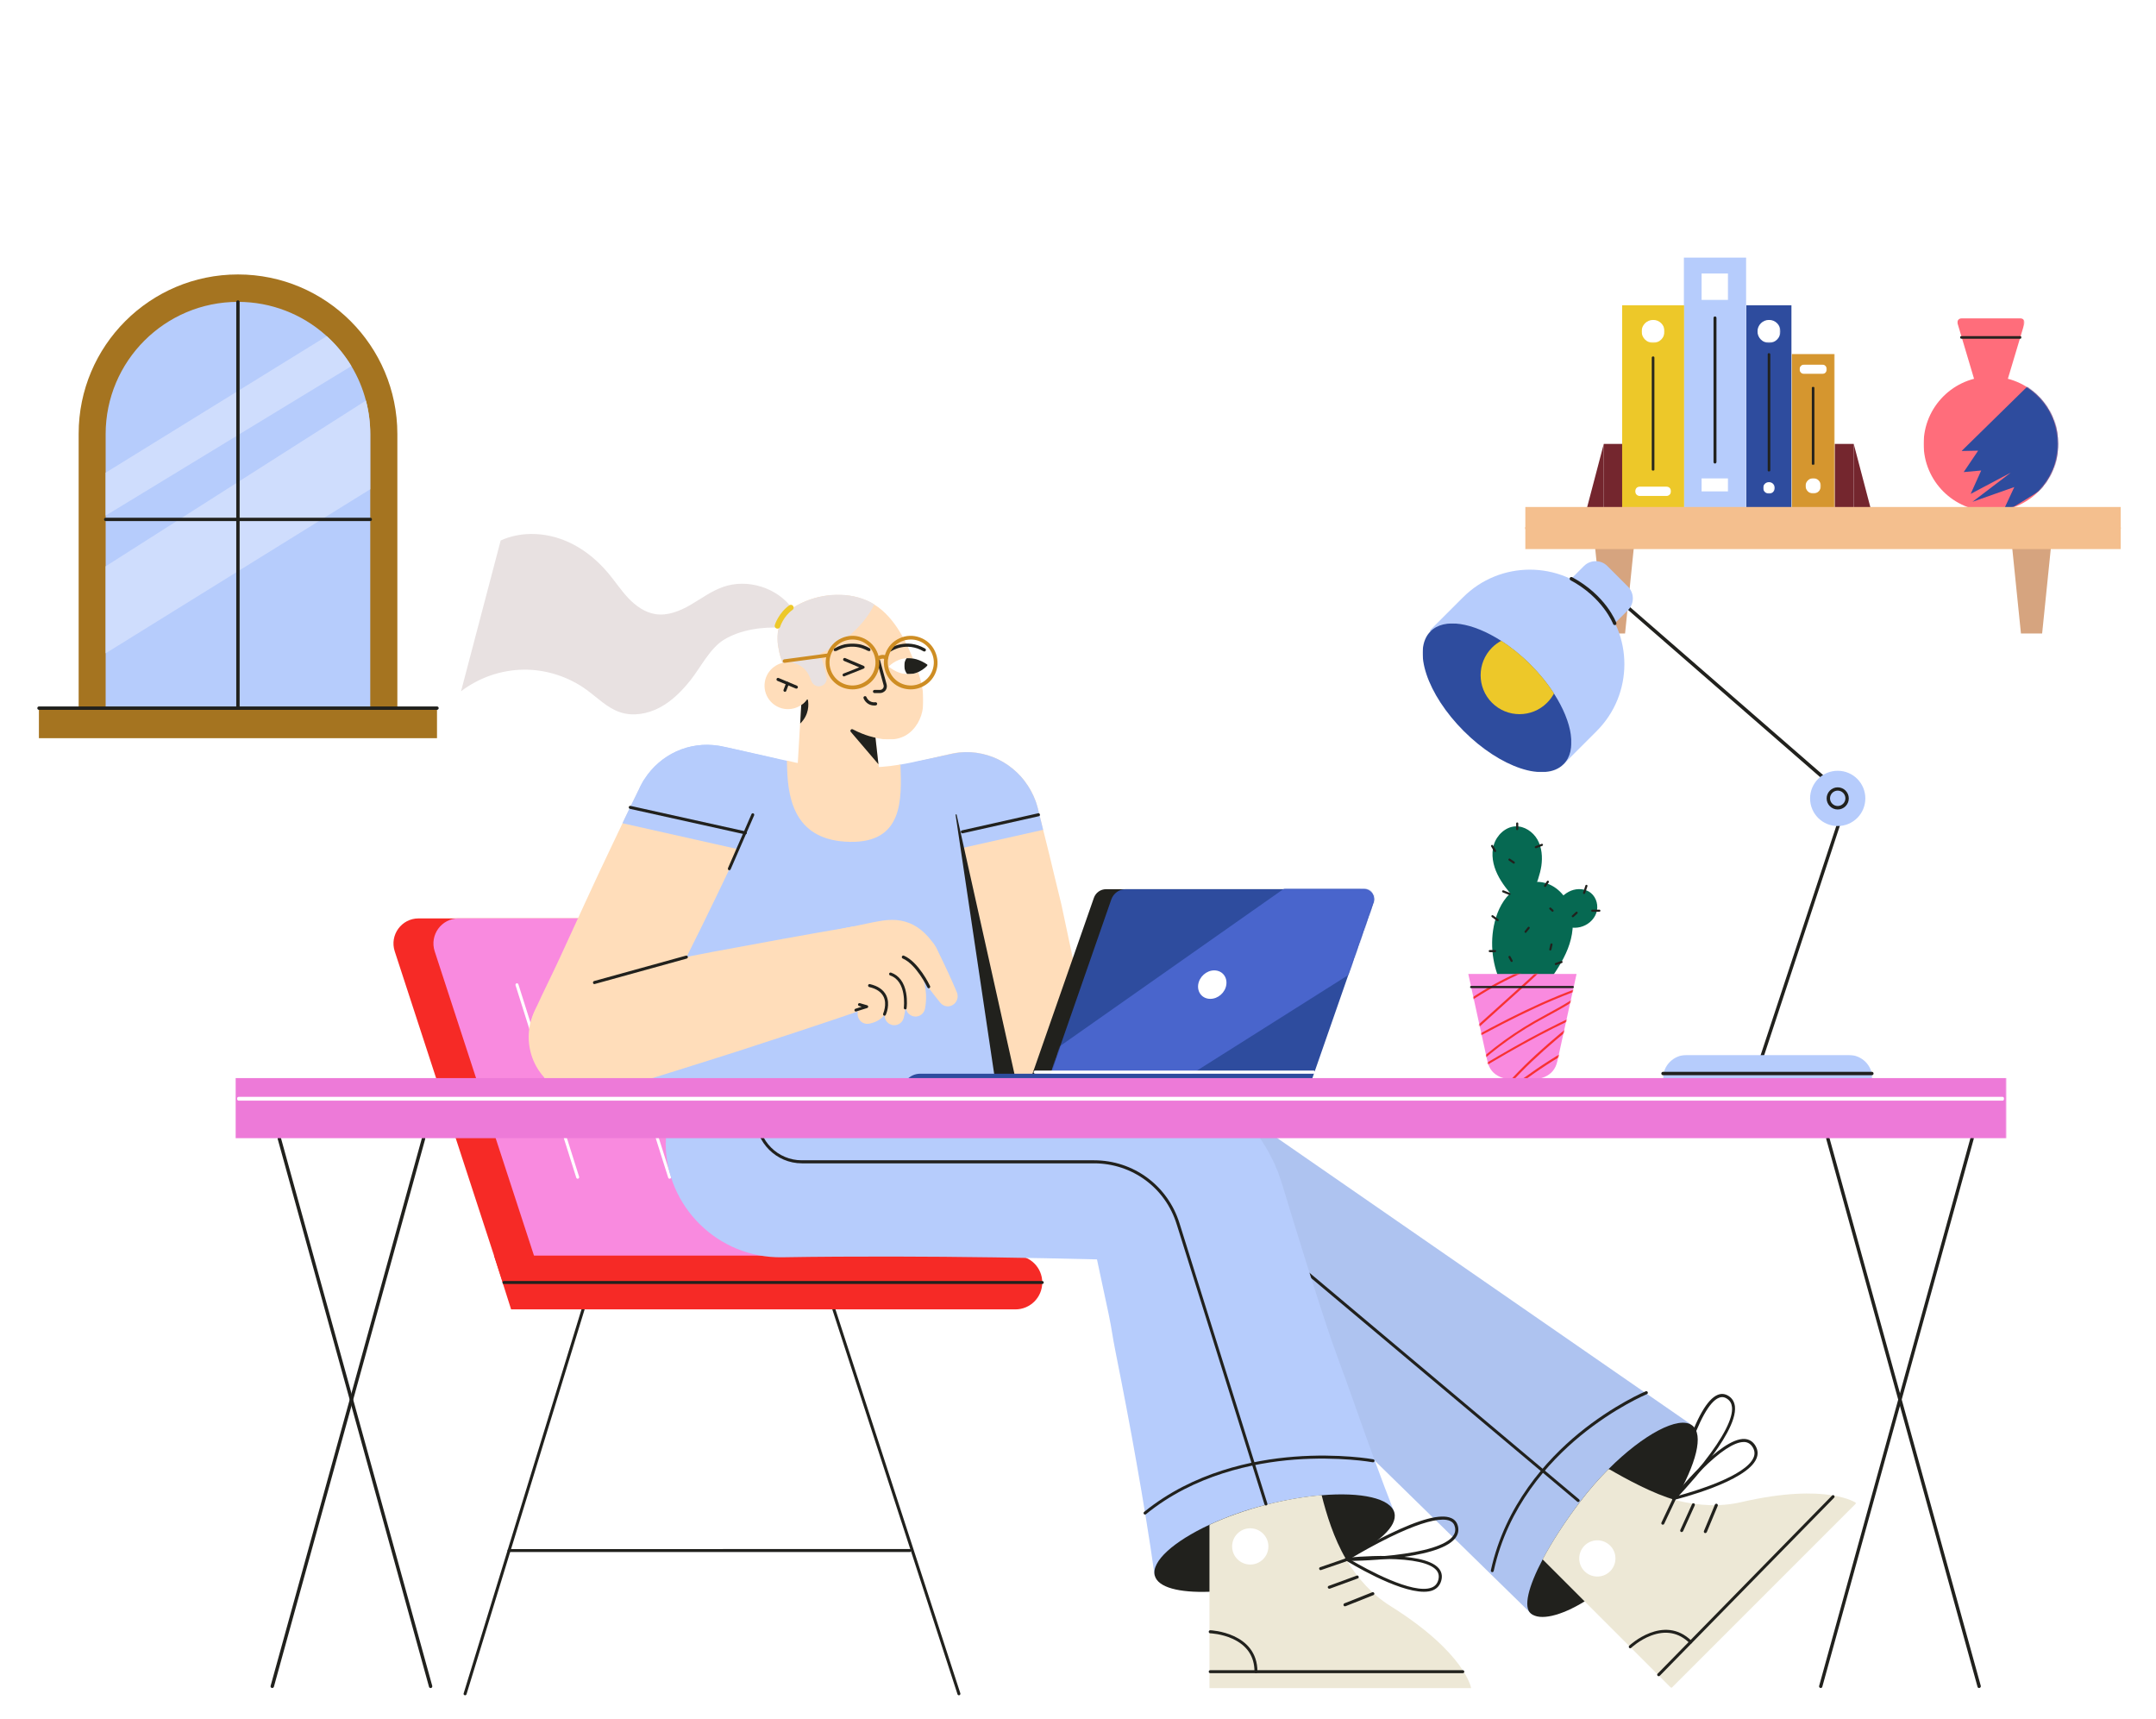 <?xml version="1.0" encoding="utf-8"?>
<!-- Generator: Adobe Illustrator 25.2.3, SVG Export Plug-In . SVG Version: 6.00 Build 0)  -->
<svg version="1.1" id="Layer_1" xmlns:blush="http://design.blush"
	 xmlns="http://www.w3.org/2000/svg" xmlns:xlink="http://www.w3.org/1999/xlink" x="0px" y="0px" viewBox="0 0 2045 1630.6"
	 style="enable-background:new 0 0 2045 1630.6;" xml:space="preserve">
<style type="text/css">
	.st0{fill-rule:evenodd;clip-rule:evenodd;fill:#A57420;}
	.st1{fill-rule:evenodd;clip-rule:evenodd;fill:#B6CCFC;}
	.st2{fill-rule:evenodd;clip-rule:evenodd;fill:#21211D;}
	.st3{fill-rule:evenodd;clip-rule:evenodd;fill:#CFDDFD;}
	.st4{fill-rule:evenodd;clip-rule:evenodd;fill:#D6A47F;}
	.st5{fill-rule:evenodd;clip-rule:evenodd;fill:#74262E;}
	.st6{filter:url(#Adobe_OpacityMaskFilter);}
	.st7{fill-rule:evenodd;clip-rule:evenodd;fill:#FFFFFF;}
	.st8{mask:url(#wall-objectsbook-shelf-mask-2_1_);fill-rule:evenodd;clip-rule:evenodd;fill:#2E4C9E;}
	.st9{filter:url(#Adobe_OpacityMaskFilter_1_);}
	.st10{mask:url(#wall-objectsbook-shelf-mask-2_2_);fill-rule:evenodd;clip-rule:evenodd;fill:#21211D;}
	.st11{filter:url(#Adobe_OpacityMaskFilter_2_);}
	.st12{mask:url(#wall-objectsbook-shelf-mask-2_3_);fill-rule:evenodd;clip-rule:evenodd;fill:#FFFFFF;}
	.st13{filter:url(#Adobe_OpacityMaskFilter_3_);}
	.st14{mask:url(#wall-objectsbook-shelf-mask-2_4_);fill-rule:evenodd;clip-rule:evenodd;fill:#FFFFFF;}
	.st15{filter:url(#Adobe_OpacityMaskFilter_4_);}
	.st16{mask:url(#wall-objectsbook-shelf-mask-2_5_);fill-rule:evenodd;clip-rule:evenodd;fill:#EDC829;}
	.st17{filter:url(#Adobe_OpacityMaskFilter_5_);}
	.st18{mask:url(#wall-objectsbook-shelf-mask-2_6_);fill-rule:evenodd;clip-rule:evenodd;fill:#21211D;}
	.st19{filter:url(#Adobe_OpacityMaskFilter_6_);}
	.st20{mask:url(#wall-objectsbook-shelf-mask-2_7_);fill-rule:evenodd;clip-rule:evenodd;fill:#FFFFFF;}
	.st21{filter:url(#Adobe_OpacityMaskFilter_7_);}
	.st22{mask:url(#wall-objectsbook-shelf-mask-2_8_);fill-rule:evenodd;clip-rule:evenodd;fill:#FFFFFF;}
	.st23{filter:url(#Adobe_OpacityMaskFilter_8_);}
	.st24{mask:url(#wall-objectsbook-shelf-mask-2_9_);fill-rule:evenodd;clip-rule:evenodd;fill:#D5962F;}
	.st25{filter:url(#Adobe_OpacityMaskFilter_9_);}
	.st26{mask:url(#wall-objectsbook-shelf-mask-2_10_);fill-rule:evenodd;clip-rule:evenodd;fill:#21211D;}
	.st27{filter:url(#Adobe_OpacityMaskFilter_10_);}
	.st28{mask:url(#wall-objectsbook-shelf-mask-2_11_);fill-rule:evenodd;clip-rule:evenodd;fill:#FFFFFF;}
	.st29{filter:url(#Adobe_OpacityMaskFilter_11_);}
	.st30{mask:url(#wall-objectsbook-shelf-mask-2_12_);fill-rule:evenodd;clip-rule:evenodd;fill:#FFFFFF;}
	.st31{filter:url(#Adobe_OpacityMaskFilter_12_);}
	.st32{mask:url(#wall-objectsbook-shelf-mask-2_13_);fill-rule:evenodd;clip-rule:evenodd;fill:#FFFFFF;}
	.st33{filter:url(#Adobe_OpacityMaskFilter_13_);}
	.st34{mask:url(#wall-objectsbook-shelf-mask-2_14_);fill-rule:evenodd;clip-rule:evenodd;fill:#FFFFFF;}
	.st35{filter:url(#Adobe_OpacityMaskFilter_14_);}
	.st36{mask:url(#wall-objectsbook-shelf-mask-2_15_);fill-rule:evenodd;clip-rule:evenodd;fill:#FF6D7B;}
	.st37{filter:url(#Adobe_OpacityMaskFilter_15_);}
	.st38{mask:url(#wall-objectsbook-shelf-mask-2_16_);fill-rule:evenodd;clip-rule:evenodd;fill:#FF6D7B;}
	.st39{filter:url(#Adobe_OpacityMaskFilter_16_);}
	.st40{mask:url(#wall-objectsbook-shelf-mask-2_17_);fill-rule:evenodd;clip-rule:evenodd;fill:#21211D;}
	.st41{filter:url(#Adobe_OpacityMaskFilter_17_);}
	.st42{mask:url(#wall-objectsbook-shelf-mask-4_1_);fill-rule:evenodd;clip-rule:evenodd;fill:#2E4C9E;}
	.st43{filter:url(#Adobe_OpacityMaskFilter_18_);}
	.st44{mask:url(#wall-objectsbook-shelf-mask-6_1_);fill-rule:evenodd;clip-rule:evenodd;fill:#F4BF8E;}
	.st45{filter:url(#Adobe_OpacityMaskFilter_19_);}
	.st46{mask:url(#wall-objectsbook-shelf-mask-6_2_);fill-rule:evenodd;clip-rule:evenodd;fill:#F4BF8E;}
	.st47{fill-rule:evenodd;clip-rule:evenodd;fill:#F62A26;}
	.st48{fill-rule:evenodd;clip-rule:evenodd;fill:#F98ADF;}
	.st49{opacity:5.900000e-02;fill-rule:evenodd;clip-rule:evenodd;fill:#343434;enable-background:new    ;}
	.st50{filter:url(#Adobe_OpacityMaskFilter_20_);}
	.st51{mask:url(#sitting-on-chairpants-4-mask-2_1_);fill-rule:evenodd;clip-rule:evenodd;fill:#EDE8D6;}
	.st52{fill-rule:evenodd;clip-rule:evenodd;fill:#EDE8D6;}
	.st53{fill-rule:evenodd;clip-rule:evenodd;fill:#FFDDBA;}
	.st54{fill-rule:evenodd;clip-rule:evenodd;fill:#2E4C9E;}
	.st55{filter:url(#Adobe_OpacityMaskFilter_21_);}
	.st56{mask:url(#standing-upperusing-laptop-2-mask-2_1_);fill-rule:evenodd;clip-rule:evenodd;fill:#4965CC;}
	.st57{filter:url(#Adobe_OpacityMaskFilter_22_);}
	.st58{mask:url(#headlong-ponytail-mask-2_1_);fill-rule:evenodd;clip-rule:evenodd;fill:#FFDDBA;}
	.st59{fill-rule:evenodd;clip-rule:evenodd;fill:#E8E1E1;}
	.st60{fill-rule:evenodd;clip-rule:evenodd;fill:#EDC829;}
	.st61{filter:url(#Adobe_OpacityMaskFilter_23_);}
	.st62{mask:url(#expressionwink-mask-2_1_);fill-rule:evenodd;clip-rule:evenodd;fill:#FFFFFF;}
	.st63{filter:url(#Adobe_OpacityMaskFilter_24_);}
	.st64{mask:url(#expressionwink-mask-4_1_);fill-rule:evenodd;clip-rule:evenodd;fill:#21211D;}
	.st65{filter:url(#Adobe_OpacityMaskFilter_25_);}
	.st66{mask:url(#expressionwink-mask-6_1_);fill-rule:evenodd;clip-rule:evenodd;fill:#21211D;}
	.st67{fill:#E8E1E1;fill-opacity:0;}
	.st68{fill-rule:evenodd;clip-rule:evenodd;fill:#CE8D23;}
	.st69{fill-rule:evenodd;clip-rule:evenodd;fill:#066952;}
	.st70{filter:url(#Adobe_OpacityMaskFilter_26_);}
	.st71{mask:url(#small-objectsbaby-cactus-mask-2_1_);fill-rule:evenodd;clip-rule:evenodd;fill:#F73132;}
	.st72{filter:url(#Adobe_OpacityMaskFilter_27_);}
	.st73{mask:url(#mastersceneworking-from-home-mask-32_1_);fill-rule:evenodd;clip-rule:evenodd;fill:#B6CCFC;}
	.st74{filter:url(#Adobe_OpacityMaskFilter_28_);}
	.st75{mask:url(#mastersceneworking-from-home-mask-34_1_);fill-rule:evenodd;clip-rule:evenodd;fill:#2E4C9E;}
	.st76{filter:url(#Adobe_OpacityMaskFilter_29_);}
	.st77{mask:url(#mastersceneworking-from-home-mask-36_1_);fill-rule:evenodd;clip-rule:evenodd;fill:#ED7AD8;}
	.st78{filter:url(#Adobe_OpacityMaskFilter_30_);}
	.st79{mask:url(#mastersceneworking-from-home-mask-36_2_);fill-rule:evenodd;clip-rule:evenodd;fill:#FFFFFF;}
</style>
<g>
	
		<g id="Window_1_" transform="translate(505, 226) scale(1 1)" blush:component="Window" blush:height="475" blush:i="0.0" blush:value="Small" blush:viewBox="100.63999999999999 16.879675810473827 384.8 441.24064837905246" blush:width="592">
		<g id="Window_x2F_Small" blush:i="0.0.0" blush:viewBox="100.63999999999999 16.879675810473827 384.8 441.24064837905246">
			<g id="Window" transform="translate(102, 17)" blush:i="0.0.0.0">
				<g id="Group-10" transform="translate(0, 0.787)" blush:i="0.0.0.0.0">
					<path id="Fill-1" blush:i="0.0.0.0.0.0" class="st0" d="M-381.3,16.5L-381.3,16.5c-83.5,0-151.1,67.7-151.1,151.1V433h302.3
						V167.7C-230.2,84.2-297.8,16.5-381.3,16.5"/>
					<path id="Fill-3" blush:i="0.0.0.0.0.1" class="st1" d="M-255.8,168v276h-251V168c0-69.3,56.2-125.5,125.5-125.5
						c31.8,0,60.8,11.8,82.9,31.3c17.3,15.2,30.4,35.2,37.2,57.8C-257.7,143.3-255.8,155.4-255.8,168"/>
					<polygon id="Fill-5" blush:i="0.0.0.0.0.2" class="st0" points="-570.1,456.3 -192.5,456.3 -192.5,427.8 -570.1,427.8 					">
					</polygon>
					<path id="Fill-9" blush:i="0.0.0.0.0.3" class="st2" d="M-192.5,429.4h-377.5c-0.9,0-1.6-0.7-1.6-1.6c0-0.9,0.7-1.6,1.6-1.6
						h377.5c0.9,0,1.6,0.7,1.6,1.6C-190.9,428.7-191.7,429.4-192.5,429.4"/>
				</g>
				<g id="Group-17" transform="translate(65, 58.787)" blush:i="0.0.0.0.1">
					<g id="Group-13" transform="translate(0, 61)" blush:i="0.0.0.0.1.0">
						<path id="Combined-Shape" blush:i="0.0.0.0.1.0.0" class="st3" d="M-320.8,49l0,52.2l-251,155.6v-82.5l246.9-157.2
							C-322.2,27.3-320.8,38-320.8,49z"/>
					</g>
					<g id="Group-16" blush:i="0.0.0.0.1.1">
						<path id="Combined-Shape_1_" blush:i="0.0.0.0.1.1.0" class="st3" d="M-338.7,45.4l-233.1,141.8v-40.7l209.7-129.5
							C-353,25.3-345.1,34.9-338.7,45.4z"/>
					</g>
				</g>
				<path id="Fill-7" blush:i="0.0.0.0.2" class="st2" d="M-381.3,430.2c-0.9,0-1.6-0.7-1.6-1.6V43.4c0-0.9,0.7-1.6,1.6-1.6
					s1.6,0.7,1.6,1.6v385.2C-379.7,429.4-380.4,430.2-381.3,430.2"/>
				<path id="Fill-8" blush:i="0.0.0.0.3" class="st2" d="M-255.8,251.2h-250.9c-0.9,0-1.6-0.7-1.6-1.6c0-0.9,0.7-1.6,1.6-1.6h250.9
					c0.9,0,1.6,0.7,1.6,1.6C-254.2,250.5-254.9,251.2-255.8,251.2"/>
			</g>
		</g>
	</g>
	
		<g id="Wall_Objects" transform="translate(1861, 118) scale(1 1)" blush:component="Wall Objects" blush:height="727" blush:i="0.1" blush:value="Book Shelf" blush:viewBox="154.35000000000002 107.63834951456317 568.89 361.7354368932037" blush:width="882">
		
			<g id="Wall_Objects_x2F_Book_Shelf" blush:i="0.1.1" blush:viewBox="154.35000000000002 107.63834951456317 568.89 361.7354368932037">
			<g id="Group-36" transform="translate(158, 109)" blush:i="0.1.1.0">
				<polygon id="Fill-1_1_" blush:i="0.1.1.0.0" class="st4" points="-507.9,273.9 -497.7,373.8 -477.6,373.8 -467.4,273.9 				">
				</polygon>
				<polygon id="Fill-2" blush:i="0.1.1.0.1" class="st4" points="-112.3,273.9 -102.1,373.8 -82,373.8 -71.8,273.9 				">
				</polygon>
				<polygon id="Fill-3_1_" blush:i="0.1.1.0.2" class="st5" points="-497.8,262.5 -479.8,262.5 -479.8,194 -497.8,194 				">
				</polygon>
				<polygon id="Fill-4" blush:i="0.1.1.0.3" class="st5" points="-515.8,262.5 -497.8,262.5 -497.8,194 				">
				</polygon>
				<polygon id="Fill-5_1_" blush:i="0.1.1.0.4" class="st5" points="-278.7,262.5 -260.7,262.5 -260.7,194 -278.7,194 				">
				</polygon>
				<polygon id="Fill-6" blush:i="0.1.1.0.5" class="st5" points="-242.7,262.5 -260.7,262.5 -260.7,194 				">
				</polygon>
				<polygon id="Fill-7_1_" blush:i="0.1.1.0.6" class="st1" points="-421.8,255.8 -362.8,255.8 -362.8,17.3 -421.8,17.3 				">
				</polygon>
				<g id="Group-28" transform="translate(0, 0.512)" blush:i="0.1.1.0.7">
					<path id="Fill-8_1_" blush:i="0.1.1.0.7.0" class="st2" d="M-392.3,212.1c-0.8,0-1.4-0.6-1.4-1.4V74c0-0.8,0.6-1.4,1.4-1.4
						s1.4,0.6,1.4,1.4v136.6C-390.9,211.4-391.5,212.1-392.3,212.1"/>
					<g id="Clip-11" blush:i="0.1.1.0.7.2">
					</g>
					<defs>
						<filter id="Adobe_OpacityMaskFilter" filterUnits="userSpaceOnUse" x="-362.7" y="61.9" width="43.2" height="193.4">
							<feColorMatrix  type="matrix" values="1 0 0 0 0  0 1 0 0 0  0 0 1 0 0  0 0 0 1 0"/>
						</filter>
					</defs>
					<mask maskUnits="userSpaceOnUse" x="-362.7" y="61.9" width="43.2" height="193.4" id="wall-objectsbook-shelf-mask-2_1_">
						<g blush:i="0.1.1.0.7.1.0" class="st6">
							<polygon id="wall-objectsbook-shelf-path-1_1_" blush:i="0.1.0.0" class="st7" points="-572.6,373.3 -7,373.3 -7,16.8 
								-572.6,16.8 							">
							</polygon>
						</g>
					</mask>
					<polygon id="Fill-10" blush:i="0.1.1.0.7.3" class="st8" points="-362.7,255.3 -319.5,255.3 -319.5,61.9 -362.7,61.9 					">
					</polygon>
					<defs>
						<filter id="Adobe_OpacityMaskFilter_1_" filterUnits="userSpaceOnUse" x="-342.5" y="107.2" width="2.9" height="112.7">
							<feColorMatrix  type="matrix" values="1 0 0 0 0  0 1 0 0 0  0 0 1 0 0  0 0 0 1 0"/>
						</filter>
					</defs>
					<mask maskUnits="userSpaceOnUse" x="-342.5" y="107.2" width="2.9" height="112.7" id="wall-objectsbook-shelf-mask-2_2_">
						<g blush:i="0.1.1.0.7.1.0" class="st9">
							<polygon id="wall-objectsbook-shelf-path-1_2_" blush:i="0.1.0.0" class="st7" points="-572.6,373.3 -7,373.3 -7,16.8 
								-572.6,16.8 							">
							</polygon>
						</g>
					</mask>
					<path id="Fill-12" blush:i="0.1.1.0.7.4" class="st10" d="M-341.1,219.9c-0.8,0-1.4-0.6-1.4-1.4V108.7c0-0.8,0.6-1.4,1.4-1.4
						c0.8,0,1.4,0.6,1.4,1.4v109.8C-339.7,219.2-340.3,219.9-341.1,219.9"/>
					<defs>
						<filter id="Adobe_OpacityMaskFilter_2_" filterUnits="userSpaceOnUse" x="-352" y="75.8" width="21.8" height="21.8">
							<feColorMatrix  type="matrix" values="1 0 0 0 0  0 1 0 0 0  0 0 1 0 0  0 0 0 1 0"/>
						</filter>
					</defs>
					<mask maskUnits="userSpaceOnUse" x="-352" y="75.8" width="21.8" height="21.8" id="wall-objectsbook-shelf-mask-2_3_">
						<g blush:i="0.1.1.0.7.1.0" class="st11">
							<polygon id="wall-objectsbook-shelf-path-1_3_" blush:i="0.1.0.0" class="st7" points="-572.6,373.3 -7,373.3 -7,16.8 
								-572.6,16.8 							">
							</polygon>
						</g>
					</mask>
					<path id="Fill-13" blush:i="0.1.1.0.7.5" class="st12" d="M-330.2,86.8c0,6-4.9,10.9-10.9,10.9c-6,0-10.9-4.9-10.9-10.9
						s4.9-10.9,10.9-10.9C-335.1,75.8-330.2,80.7-330.2,86.8"/>
					<defs>
						<filter id="Adobe_OpacityMaskFilter_3_" filterUnits="userSpaceOnUse" x="-346.5" y="229.7" width="10.9" height="10.9">
							<feColorMatrix  type="matrix" values="1 0 0 0 0  0 1 0 0 0  0 0 1 0 0  0 0 0 1 0"/>
						</filter>
					</defs>
					<mask maskUnits="userSpaceOnUse" x="-346.5" y="229.7" width="10.9" height="10.9" id="wall-objectsbook-shelf-mask-2_4_">
						<g blush:i="0.1.1.0.7.1.0" class="st13">
							<polygon id="wall-objectsbook-shelf-path-1_4_" blush:i="0.1.0.0" class="st7" points="-572.6,373.3 -7,373.3 -7,16.8 
								-572.6,16.8 							">
							</polygon>
						</g>
					</mask>
					<path id="Fill-14" blush:i="0.1.1.0.7.6" class="st14" d="M-335.6,235.2c0,3-2.4,5.5-5.5,5.5c-3,0-5.5-2.4-5.5-5.5
						c0-3,2.4-5.5,5.5-5.5C-338.1,229.7-335.6,232.2-335.6,235.2"/>
					<defs>
						<filter id="Adobe_OpacityMaskFilter_4_" filterUnits="userSpaceOnUse" x="-480.5" y="61.9" width="59" height="193.4">
							<feColorMatrix  type="matrix" values="1 0 0 0 0  0 1 0 0 0  0 0 1 0 0  0 0 0 1 0"/>
						</filter>
					</defs>
					<mask maskUnits="userSpaceOnUse" x="-480.5" y="61.9" width="59" height="193.4" id="wall-objectsbook-shelf-mask-2_5_">
						<g blush:i="0.1.1.0.7.1.0" class="st15">
							<polygon id="wall-objectsbook-shelf-path-1_5_" blush:i="0.1.0.0" class="st7" points="-572.6,373.3 -7,373.3 -7,16.8 
								-572.6,16.8 							">
							</polygon>
						</g>
					</mask>
					<polygon id="Fill-15" blush:i="0.1.1.0.7.7" class="st16" points="-480.5,255.3 -421.5,255.3 -421.5,61.9 -480.5,61.9 					">
					</polygon>
					<defs>
						<filter id="Adobe_OpacityMaskFilter_5_" filterUnits="userSpaceOnUse" x="-452.4" y="110.4" width="2.9" height="108.7">
							<feColorMatrix  type="matrix" values="1 0 0 0 0  0 1 0 0 0  0 0 1 0 0  0 0 0 1 0"/>
						</filter>
					</defs>
					<mask maskUnits="userSpaceOnUse" x="-452.4" y="110.4" width="2.9" height="108.7" id="wall-objectsbook-shelf-mask-2_6_">
						<g blush:i="0.1.1.0.7.1.0" class="st17">
							<polygon id="wall-objectsbook-shelf-path-1_6_" blush:i="0.1.0.0" class="st7" points="-572.6,373.3 -7,373.3 -7,16.8 
								-572.6,16.8 							">
							</polygon>
						</g>
					</mask>
					<path id="Fill-16" blush:i="0.1.1.0.7.8" class="st18" d="M-451,219.1c-0.8,0-1.4-0.6-1.4-1.4V111.8c0-0.8,0.6-1.4,1.4-1.4
						s1.4,0.6,1.4,1.4v105.9C-449.6,218.5-450.2,219.1-451,219.1"/>
					<defs>
						<filter id="Adobe_OpacityMaskFilter_6_" filterUnits="userSpaceOnUse" x="-461.9" y="75.8" width="21.8" height="21.8">
							<feColorMatrix  type="matrix" values="1 0 0 0 0  0 1 0 0 0  0 0 1 0 0  0 0 0 1 0"/>
						</filter>
					</defs>
					<mask maskUnits="userSpaceOnUse" x="-461.9" y="75.8" width="21.8" height="21.8" id="wall-objectsbook-shelf-mask-2_7_">
						<g blush:i="0.1.1.0.7.1.0" class="st19">
							<polygon id="wall-objectsbook-shelf-path-1_7_" blush:i="0.1.0.0" class="st7" points="-572.6,373.3 -7,373.3 -7,16.8 
								-572.6,16.8 							">
							</polygon>
						</g>
					</mask>
					<path id="Fill-17" blush:i="0.1.1.0.7.9" class="st20" d="M-440.1,86.8c0,6-4.9,10.9-10.9,10.9c-6,0-10.9-4.9-10.9-10.9
						s4.9-10.9,10.9-10.9C-445,75.8-440.1,80.7-440.1,86.8"/>
					<defs>
						<filter id="Adobe_OpacityMaskFilter_7_" filterUnits="userSpaceOnUse" x="-468" y="233.9" width="34" height="9">
							<feColorMatrix  type="matrix" values="1 0 0 0 0  0 1 0 0 0  0 0 1 0 0  0 0 0 1 0"/>
						</filter>
					</defs>
					<mask maskUnits="userSpaceOnUse" x="-468" y="233.9" width="34" height="9" id="wall-objectsbook-shelf-mask-2_8_">
						<g blush:i="0.1.1.0.7.1.0" class="st21">
							<polygon id="wall-objectsbook-shelf-path-1_8_" blush:i="0.1.0.0" class="st7" points="-572.6,373.3 -7,373.3 -7,16.8 
								-572.6,16.8 							">
							</polygon>
						</g>
					</mask>
					<path id="Fill-18" blush:i="0.1.1.0.7.10" class="st22" d="M-438.5,242.9h-25c-2.5,0-4.5-2-4.5-4.5c0-2.5,2-4.5,4.5-4.5h25
						c2.5,0,4.5,2,4.5,4.5C-434,240.9-436,242.9-438.5,242.9"/>
					<defs>
						<filter id="Adobe_OpacityMaskFilter_8_" filterUnits="userSpaceOnUse" x="-319.6" y="108.1" width="40.9" height="147.2">
							<feColorMatrix  type="matrix" values="1 0 0 0 0  0 1 0 0 0  0 0 1 0 0  0 0 0 1 0"/>
						</filter>
					</defs>
					<mask maskUnits="userSpaceOnUse" x="-319.6" y="108.1" width="40.9" height="147.2" id="wall-objectsbook-shelf-mask-2_9_">
						<g blush:i="0.1.1.0.7.1.0" class="st23">
							<polygon id="wall-objectsbook-shelf-path-1_9_" blush:i="0.1.0.0" class="st7" points="-572.6,373.3 -7,373.3 -7,16.8 
								-572.6,16.8 							">
							</polygon>
						</g>
					</mask>
					<polygon id="Fill-19" blush:i="0.1.1.0.7.11" class="st24" points="-319.6,255.3 -278.7,255.3 -278.7,108.1 -319.6,108.1 					
						">
					</polygon>
					<defs>
						<filter id="Adobe_OpacityMaskFilter_9_" filterUnits="userSpaceOnUse" x="-300.6" y="139.2" width="2.9" height="74.4">
							<feColorMatrix  type="matrix" values="1 0 0 0 0  0 1 0 0 0  0 0 1 0 0  0 0 0 1 0"/>
						</filter>
					</defs>
					<mask maskUnits="userSpaceOnUse" x="-300.6" y="139.2" width="2.9" height="74.4" id="wall-objectsbook-shelf-mask-2_10_">
						<g blush:i="0.1.1.0.7.1.0" class="st25">
							<polygon id="wall-objectsbook-shelf-path-1_10_" blush:i="0.1.0.0" class="st7" points="-572.6,373.3 -7,373.3 -7,16.8 
								-572.6,16.8 							">
							</polygon>
						</g>
					</mask>
					<path id="Fill-20" blush:i="0.1.1.0.7.12" class="st26" d="M-299.2,213.6c-0.8,0-1.4-0.6-1.4-1.4v-71.6c0-0.8,0.6-1.4,1.4-1.4
						s1.4,0.6,1.4,1.4v71.6C-297.7,212.9-298.4,213.6-299.2,213.6"/>
					<defs>
						<filter id="Adobe_OpacityMaskFilter_10_" filterUnits="userSpaceOnUse" x="-306.5" y="226" width="14.7" height="14.7">
							<feColorMatrix  type="matrix" values="1 0 0 0 0  0 1 0 0 0  0 0 1 0 0  0 0 0 1 0"/>
						</filter>
					</defs>
					<mask maskUnits="userSpaceOnUse" x="-306.5" y="226" width="14.7" height="14.7" id="wall-objectsbook-shelf-mask-2_11_">
						<g blush:i="0.1.1.0.7.1.0" class="st27">
							<polygon id="wall-objectsbook-shelf-path-1_11_" blush:i="0.1.0.0" class="st7" points="-572.6,373.3 -7,373.3 -7,16.8 
								-572.6,16.8 							">
							</polygon>
						</g>
					</mask>
					<path id="Fill-21" blush:i="0.1.1.0.7.13" class="st28" d="M-291.8,233.3c0,4.1-3.3,7.3-7.3,7.3c-4.1,0-7.3-3.3-7.3-7.3
						s3.3-7.3,7.3-7.3C-295.1,226-291.8,229.3-291.8,233.3"/>
					<defs>
						<filter id="Adobe_OpacityMaskFilter_11_" filterUnits="userSpaceOnUse" x="-312.1" y="118.2" width="25.9" height="9">
							<feColorMatrix  type="matrix" values="1 0 0 0 0  0 1 0 0 0  0 0 1 0 0  0 0 0 1 0"/>
						</filter>
					</defs>
					<mask maskUnits="userSpaceOnUse" x="-312.1" y="118.2" width="25.9" height="9" id="wall-objectsbook-shelf-mask-2_12_">
						<g blush:i="0.1.1.0.7.1.0" class="st29">
							<polygon id="wall-objectsbook-shelf-path-1_12_" blush:i="0.1.0.0" class="st7" points="-572.6,373.3 -7,373.3 -7,16.8 
								-572.6,16.8 							">
							</polygon>
						</g>
					</mask>
					<path id="Fill-22" blush:i="0.1.1.0.7.14" class="st30" d="M-290.7,127.2h-16.9c-2.5,0-4.5-2-4.5-4.5s2-4.5,4.5-4.5h16.9
						c2.5,0,4.5,2,4.5,4.5S-288.2,127.2-290.7,127.2"/>
					<defs>
						<filter id="Adobe_OpacityMaskFilter_12_" filterUnits="userSpaceOnUse" x="-405.1" y="31.8" width="25.5" height="25.5">
							<feColorMatrix  type="matrix" values="1 0 0 0 0  0 1 0 0 0  0 0 1 0 0  0 0 0 1 0"/>
						</filter>
					</defs>
					<mask maskUnits="userSpaceOnUse" x="-405.1" y="31.8" width="25.5" height="25.5" id="wall-objectsbook-shelf-mask-2_13_">
						<g blush:i="0.1.1.0.7.1.0" class="st31">
							<polygon id="wall-objectsbook-shelf-path-1_13_" blush:i="0.1.0.0" class="st7" points="-572.6,373.3 -7,373.3 -7,16.8 
								-572.6,16.8 							">
							</polygon>
						</g>
					</mask>
					<polygon id="Fill-23" blush:i="0.1.1.0.7.15" class="st32" points="-405.1,57.3 -379.6,57.3 -379.6,31.8 -405.1,31.8 					">
					</polygon>
					<defs>
						<filter id="Adobe_OpacityMaskFilter_13_" filterUnits="userSpaceOnUse" x="-405.1" y="226" width="25.5" height="12.8">
							<feColorMatrix  type="matrix" values="1 0 0 0 0  0 1 0 0 0  0 0 1 0 0  0 0 0 1 0"/>
						</filter>
					</defs>
					<mask maskUnits="userSpaceOnUse" x="-405.1" y="226" width="25.5" height="12.8" id="wall-objectsbook-shelf-mask-2_14_">
						<g blush:i="0.1.1.0.7.1.0" class="st33">
							<polygon id="wall-objectsbook-shelf-path-1_14_" blush:i="0.1.0.0" class="st7" points="-572.6,373.3 -7,373.3 -7,16.8 
								-572.6,16.8 							">
							</polygon>
						</g>
					</mask>
					<polygon id="Fill-24" blush:i="0.1.1.0.7.16" class="st34" points="-405.1,238.8 -379.6,238.8 -379.6,226 -405.1,226 					">
					</polygon>
					<defs>
						<filter id="Adobe_OpacityMaskFilter_14_" filterUnits="userSpaceOnUse" x="-194.5" y="129.6" width="127.7" height="127.7">
							<feColorMatrix  type="matrix" values="1 0 0 0 0  0 1 0 0 0  0 0 1 0 0  0 0 0 1 0"/>
						</filter>
					</defs>
					<mask maskUnits="userSpaceOnUse" x="-194.5" y="129.6" width="127.7" height="127.7" id="wall-objectsbook-shelf-mask-2_15_">
						<g blush:i="0.1.1.0.7.1.0" class="st35">
							<polygon id="wall-objectsbook-shelf-path-1_15_" blush:i="0.1.0.0" class="st7" points="-572.6,373.3 -7,373.3 -7,16.8 
								-572.6,16.8 							">
							</polygon>
						</g>
					</mask>
					<path id="Fill-25" blush:i="0.1.1.0.7.17" class="st36" d="M-66.8,193.5c0,35.3-28.6,63.8-63.8,63.8
						c-35.3,0-63.8-28.6-63.8-63.8s28.6-63.8,63.8-63.8C-95.4,129.6-66.8,158.2-66.8,193.5"/>
					<defs>
						<filter id="Adobe_OpacityMaskFilter_15_" filterUnits="userSpaceOnUse" x="-162.5" y="74.3" width="63.7" height="67.1">
							<feColorMatrix  type="matrix" values="1 0 0 0 0  0 1 0 0 0  0 0 1 0 0  0 0 0 1 0"/>
						</filter>
					</defs>
					<mask maskUnits="userSpaceOnUse" x="-162.5" y="74.3" width="63.7" height="67.1" id="wall-objectsbook-shelf-mask-2_16_">
						<g blush:i="0.1.1.0.7.1.0" class="st37">
							<polygon id="wall-objectsbook-shelf-path-1_16_" blush:i="0.1.0.0" class="st7" points="-572.6,373.3 -7,373.3 -7,16.8 
								-572.6,16.8 							">
							</polygon>
						</g>
					</mask>
					<path id="Fill-26" blush:i="0.1.1.0.7.18" class="st38" d="M-117.4,141.4h-26.3l-18.5-62.1c-0.7-2.5,1.1-4.9,3.7-4.9h56
						c2.6,0,4.4,2.5,3.7,4.9L-117.4,141.4z"/>
					<defs>
						<filter id="Adobe_OpacityMaskFilter_16_" filterUnits="userSpaceOnUse" x="-159.8" y="91" width="58.4" height="2.9">
							<feColorMatrix  type="matrix" values="1 0 0 0 0  0 1 0 0 0  0 0 1 0 0  0 0 0 1 0"/>
						</filter>
					</defs>
					<mask maskUnits="userSpaceOnUse" x="-159.8" y="91" width="58.4" height="2.9" id="wall-objectsbook-shelf-mask-2_17_">
						<g blush:i="0.1.1.0.7.1.0" class="st39">
							<polygon id="wall-objectsbook-shelf-path-1_17_" blush:i="0.1.0.0" class="st7" points="-572.6,373.3 -7,373.3 -7,16.8 
								-572.6,16.8 							">
							</polygon>
						</g>
					</mask>
					<path id="Fill-27" blush:i="0.1.1.0.7.19" class="st40" d="M-102.9,93.9h-55.5c-0.8,0-1.4-0.6-1.4-1.4c0-0.8,0.6-1.4,1.4-1.4
						h55.5c0.8,0,1.4,0.6,1.4,1.4C-101.4,93.3-102.1,93.9-102.9,93.9"/>
				</g>
				<g id="Group-31" transform="translate(378, 58.512)" blush:i="0.1.1.0.8">
					<g id="Clip-30" blush:i="0.1.1.0.8.1">
					</g>
					<defs>
						<filter id="Adobe_OpacityMaskFilter_17_" filterUnits="userSpaceOnUse" x="-536.4" y="77.1" width="119.3" height="125.2">
							<feColorMatrix  type="matrix" values="1 0 0 0 0  0 1 0 0 0  0 0 1 0 0  0 0 0 1 0"/>
						</filter>
					</defs>
					<mask maskUnits="userSpaceOnUse" x="-536.4" y="77.1" width="119.3" height="125.2" id="wall-objectsbook-shelf-mask-4_1_">
						<g blush:i="0.1.1.0.8.0.0" class="st41">
							<path id="wall-objectsbook-shelf-path-3_1_" blush:i="0.1.0.2" class="st7" d="M-536.6,16.3c-2.6,0-4.4,2.5-3.7,4.9l0,0
								l15.6,52.4c-27.5,7.1-47.8,32.1-47.8,61.8l0,0c0,35.3,28.6,63.8,63.8,63.8l0,0c35.3,0,63.8-28.6,63.8-63.8l0,0
								c0-29.7-20.3-54.7-47.8-61.8l0,0l15.6-52.4c0.7-2.5-1.1-4.9-3.7-4.9l0,0H-536.6z"/>
						</g>
					</mask>
					<polygon id="Fill-29" blush:i="0.1.1.0.8.2" class="st42" points="-470,77.1 -536.4,142.2 -520.7,141.9 -534.4,162.2 
						-517.8,160.7 -527.8,182.9 -489.7,162.7 -526.1,190.4 -486.4,176.4 -498.4,202.2 -417,152.2 					">
					</polygon>
				</g>
				<g id="Group-35" transform="translate(0, 236.512)" blush:i="0.1.1.0.9">
					<g id="Clip-33" blush:i="0.1.1.0.9.1">
					</g>
					<defs>
						<filter id="Adobe_OpacityMaskFilter_18_" filterUnits="userSpaceOnUse" x="-572.4" y="17.1" width="565.1" height="40.5">
							<feColorMatrix  type="matrix" values="1 0 0 0 0  0 1 0 0 0  0 0 1 0 0  0 0 0 1 0"/>
						</filter>
					</defs>
					<mask maskUnits="userSpaceOnUse" x="-572.4" y="17.1" width="565.1" height="40.5" id="wall-objectsbook-shelf-mask-6_1_">
						<g blush:i="0.1.1.0.9.0.0" class="st43">
							<polygon id="wall-objectsbook-shelf-path-5_1_" blush:i="0.1.0.1" class="st7" points="-572.6,17.1 -7,17.1 -7,57.6 
								-572.6,57.6 							">
							</polygon>
						</g>
					</mask>
					<polygon id="Fill-32" blush:i="0.1.1.0.9.2" class="st44" points="-572.4,57.6 -7.2,57.6 -7.2,17.1 -572.4,17.1 					">
					</polygon>
					<defs>
						<filter id="Adobe_OpacityMaskFilter_19_" filterUnits="userSpaceOnUse" x="-572.6" y="35.9" width="565.6" height="2.9">
							<feColorMatrix  type="matrix" values="1 0 0 0 0  0 1 0 0 0  0 0 1 0 0  0 0 0 1 0"/>
						</filter>
					</defs>
					<mask maskUnits="userSpaceOnUse" x="-572.6" y="35.9" width="565.6" height="2.9" id="wall-objectsbook-shelf-mask-6_2_">
						<g blush:i="0.1.1.0.9.0.0" class="st45">
							<polygon id="wall-objectsbook-shelf-path-5_2_" blush:i="0.1.0.1" class="st7" points="-572.6,17.1 -7,17.1 -7,57.6 
								-572.6,57.6 							">
							</polygon>
						</g>
					</mask>
					<path id="Fill-34" blush:i="0.1.1.0.9.3" class="st46" d="M-8.5,38.8h-562.7c-0.8,0-1.4-0.6-1.4-1.4c0-0.8,0.6-1.4,1.4-1.4
						H-8.5c0.8,0,1.4,0.6,1.4,1.4C-7,38.1-7.7,38.8-8.5,38.8"/>
				</g>
			</g>
		</g>
	</g>
	
		<g id="Chair" transform="translate(764, 837) scale(1 1)" blush:component="Chair" blush:height="755" blush:i="0.3" blush:value="Plastic Chair" blush:viewBox="181.29999999999995 17.159090909090878 617.4 740.2922077922078" blush:width="980">
		<g id="Chair_x2F_Plastic_Chair" blush:i="0.3.0" blush:viewBox="181.29999999999995 17.159090909090878 617.4 740.2922077922078">
			<g id="Group-63" transform="translate(181, 17)" blush:i="0.3.0.0">
				<g id="Group-58" blush:i="0.3.0.0.0">
					<path id="Fill-38" blush:i="0.3.0.0.0.0" class="st2" d="M-35.4,753.8c-0.6,0-1.2-0.4-1.4-1l-123.7-380.2
						c-0.2-0.8,0.2-1.6,0.9-1.8c0.8-0.2,1.6,0.2,1.8,0.9l123.7,380.2c0.2,0.8-0.2,1.6-0.9,1.8C-35.2,753.7-35.3,753.8-35.4,753.8"/>
					<path id="Fill-40_1_" blush:i="0.3.0.0.0.1" class="st2" d="M-503.9,753.8c-0.1,0-0.3,0-0.4-0.1c-0.8-0.2-1.2-1-0.9-1.8
						l116.7-380.2c0.2-0.8,1-1.2,1.8-0.9c0.8,0.2,1.2,1,0.9,1.8l-116.7,380.2C-502.7,753.4-503.3,753.8-503.9,753.8"/>
					<path id="Fill-42" blush:i="0.3.0.0.0.2" class="st47" d="M-164.4,365.6H-467L-570.6,48.2c-5-15.4,6.4-31.2,22.6-31.2h252.6
						c10.3,0,19.4,6.6,22.6,16.4L-164.4,365.6z"/>
					<path id="Fill-44" blush:i="0.3.0.0.0.3" class="st48" d="M-126.5,365.6h-302.6L-532.7,48.2c-5-15.4,6.4-31.2,22.6-31.2h252.6
						c10.3,0,19.4,6.6,22.6,16.4L-126.5,365.6z"/>
					<path id="Fill-46" blush:i="0.3.0.0.0.4" class="st47" d="M-443.6,387.8H18.1c14.1,0,25.5-11.4,25.5-25.5
						c0-14.1-11.4-25.5-25.5-25.5h-494.5l16.2,51H-443.6z"/>
					<path id="Fill-48" blush:i="0.3.0.0.0.5" class="st2" d="M-82,617.9h-380.2c-0.8,0-1.4-0.6-1.4-1.4c0-0.8,0.6-1.4,1.4-1.4H-82
						c0.8,0,1.4,0.6,1.4,1.4C-80.6,617.3-81.2,617.9-82,617.9"/>
					<path id="Fill-50" blush:i="0.3.0.0.0.6" class="st2" d="M43.6,363.7H-467c-0.8,0-1.4-0.6-1.4-1.4c0-0.8,0.6-1.4,1.4-1.4H43.6
						c0.8,0,1.4,0.6,1.4,1.4C45,363.1,44.4,363.7,43.6,363.7"/>
					<path id="Fill-52" blush:i="0.3.0.0.0.7" class="st7" d="M-397,263.9c-0.6,0-1.2-0.4-1.4-1L-456,80.4c-0.2-0.8,0.2-1.6,0.9-1.8
						c0.8-0.2,1.6,0.2,1.8,0.9l57.6,182.5c0.2,0.8-0.2,1.6-0.9,1.8C-396.7,263.9-396.9,263.9-397,263.9"/>
					<path id="Fill-54" blush:i="0.3.0.0.0.8" class="st7" d="M-309.8,263.9c-0.6,0-1.2-0.4-1.4-1l-57.6-182.5
						c-0.2-0.8,0.2-1.6,0.9-1.8c0.8-0.2,1.6,0.2,1.8,0.9l57.6,182.5c0.2,0.8-0.2,1.6-0.9,1.8C-309.5,263.9-309.7,263.9-309.8,263.9"
						/>
					<path id="Fill-56" blush:i="0.3.0.0.0.9" class="st7" d="M-222.6,263.9c-0.6,0-1.2-0.4-1.4-1l-57.6-182.5
						c-0.2-0.8,0.2-1.6,0.9-1.8c0.8-0.2,1.6,0.2,1.8,0.9l57.6,182.5c0.2,0.8-0.2,1.6-0.9,1.8C-222.3,263.9-222.4,263.9-222.6,263.9"
						/>
				</g>
			</g>
		</g>
	</g>
	
		<g id="Master_x2F_Character_x2F_Sitting_on_Chair_1_" transform="translate(743, -7) scale(1 1)" blush:component="Master/Character/Sitting on Chair" blush:has-customizable-colors="true" blush:height="1592" blush:i="0.4" blush:value="Sitting on Chair" blush:viewBox="326.3600000000001 485.55999999999995 1265.6399999999999 1106.44" blush:width="1592">
		
			<g id="Master_x2F_Character_x2F_Sitting_on_Chair" blush:has-customizable-colors="true" blush:i="0.4.1" blush:viewBox="326.3600000000001 485.55999999999995 1265.6399999999999 1106.44">
			
				<g id="Sitting_on_Chair" transform="translate(461, 1003) scale(1 1)" blush:component="Sitting on Chair" blush:height="589" blush:i="0.4.1.0" blush:value="Pants 4" blush:viewBox="0 -1.692528735632152 1129.9999999999998 592.3850574712644" blush:width="1130">
				
					<g id="Sitting_on_Chair_x2F_Pants_4" blush:i="0.4.1.0.1" blush:viewBox="0 -1.692528735632152 1129.9999999999998 592.3850574712644">
					<g id="Group-54" blush:i="0.4.1.0.1.0">
						<polygon id="Fill-1_2_" blush:i="0.4.1.0.1.0.0" class="st1" points="399.2,354.4 -40.7,50 -132.8,161.6 249.7,535.7 						">
						</polygon>
						<polygon id="Fill-1-Copy" blush:i="0.4.1.0.1.0.1" class="st49" points="399.2,354.4 -40.7,50 -132.8,161.6 249.7,535.7 
													">
						</polygon>
						<g id="Group-53" transform="translate(0, 0.692)" blush:i="0.4.1.0.1.0.2">
							<path id="Fill-2_1_" blush:i="0.4.1.0.1.0.2.0" class="st2" d="M248,533.5c8.5,7.1,28.4,2.5,51.1-11.5
								c18.9-11.7,39.6-29.8,57.2-53c11.1-14.7,20.9-29.4,28.8-43.1c19.5-33.9,27.4-62.1,15.9-70.8c-12.6-9.5-46.5,8.7-79.1,41.3
								c-9.3,9.3-18.5,19.8-27.1,31.1c-14.9,19.6-26.9,38.4-35.5,54.6C245.5,508.2,240.8,527.6,248,533.5"/>
							<g id="Group-6" transform="translate(831, 380)" blush:i="0.4.1.0.1.0.2.1">
								<g id="Clip-5" blush:i="0.4.1.0.1.0.2.1.1">
								</g>
								<defs>
									<filter id="Adobe_OpacityMaskFilter_20_" filterUnits="userSpaceOnUse" x="-571.8" y="16.5" width="297.6" height="207.8">
										<feColorMatrix  type="matrix" values="1 0 0 0 0  0 1 0 0 0  0 0 1 0 0  0 0 0 1 0"/>
									</filter>
								</defs>
								
									<mask maskUnits="userSpaceOnUse" x="-571.8" y="16.5" width="297.6" height="207.8" id="sitting-on-chairpants-4-mask-2_1_">
									<g blush:i="0.4.1.0.1.0.2.1.0.0" class="st50">
										<polygon id="sitting-on-chairpants-4-path-1_1_" blush:i="0.4.1.0.0.0" class="st7" points="-571.8,16.5 -274.2,16.5 
											-274.2,224.3 -571.8,224.3 										">
										</polygon>
									</g>
								</mask>
								<path id="Fill-4_1_" blush:i="0.4.1.0.1.0.2.1.2" class="st51" d="M-571.8,102.2l39.8,39.8l82.3,82.3l175.5-175.5
									c0,0-27.4-19.8-109.2-0.9c-20.3,4.7-40.5,3.3-59.4-1.2c-1-0.2-2-0.5-3-0.8c-20.4-5.6-46.5-19.7-63.3-29.5
									c-9.3,9.3-18.5,19.8-27.1,31.1C-551.2,67.2-563.2,86-571.8,102.2"/>
							</g>
							<path id="Fill-7_2_" blush:i="0.4.1.0.1.0.2.2" class="st2" d="M293,427.8c-0.3,0-0.7-0.1-0.9-0.3L36.5,212.8
								c-0.6-0.5-0.7-1.4-0.2-2c0.5-0.6,1.4-0.7,2-0.2l255.5,214.7c0.6,0.5,0.7,1.4,0.2,2C293.8,427.6,293.4,427.8,293,427.8"/>
							<path id="Fill-9_1_" blush:i="0.4.1.0.1.0.2.3" class="st2" d="M211.5,494.3c-0.1,0-0.2,0-0.3,0c-0.8-0.2-1.3-0.9-1.1-1.7
								c13.6-61.9,52.8-104.8,83.3-129.9c33.1-27.1,63.3-39.8,63.6-39.9c0.7-0.3,1.6,0,1.9,0.8c0.3,0.7,0,1.6-0.8,1.9
								c-0.3,0.1-30.3,12.7-63,39.5c-30.2,24.8-68.9,67.1-82.3,128.2C212.7,493.8,212.1,494.3,211.5,494.3"/>
							<path id="Fill-11" blush:i="0.4.1.0.1.0.2.4" class="st2" d="M369.3,593c-0.4,0-0.7-0.1-1-0.4c-0.6-0.6-0.6-1.5,0-2
								l165.4-168.9c0.6-0.6,1.5-0.6,2,0s0.6,1.5,0,2L370.4,592.5C370.1,592.8,369.7,593,369.3,593"/>
							<path id="Fill-13_1_" blush:i="0.4.1.0.1.0.2.5" class="st2" d="M342.3,566.5c-0.4,0-0.8-0.1-1-0.4c-0.5-0.6-0.5-1.5,0-2
								c0.3-0.3,32.7-30.6,59.3-4.5c0.6,0.6,0.6,1.5,0,2c-0.6,0.6-1.5,0.6-2,0c-10.3-10.1-22.7-12.4-36.8-7
								c-10.7,4.1-18.5,11.4-18.6,11.5C343,566.4,342.7,566.5,342.3,566.5"/>
							<path id="Fill-15_1_" blush:i="0.4.1.0.1.0.2.6" class="st7" d="M323.1,469c6.8,6.6,6.9,17.5,0.3,24.3
								c-6.6,6.8-17.5,6.9-24.3,0.3s-6.9-17.5-0.3-24.3C305.5,462.5,316.3,462.4,323.1,469"/>
							<path id="Fill-17_1_" blush:i="0.4.1.0.1.0.2.7" class="st2" d="M373.2,449.3c-0.2,0-0.4,0-0.6-0.1c-0.7-0.3-1-1.2-0.7-1.9
								l10.6-22.4c0.3-0.7,1.2-1,1.9-0.7c0.7,0.3,1,1.2,0.7,1.9l-10.6,22.4C374.3,449,373.8,449.3,373.2,449.3"/>
							<path id="Fill-19_1_" blush:i="0.4.1.0.1.0.2.8" class="st2" d="M391.1,456.3c-0.2,0-0.4,0-0.6-0.1c-0.7-0.3-1-1.2-0.7-1.9
								l11.1-24.5c0.3-0.7,1.2-1,1.9-0.7c0.7,0.3,1,1.2,0.7,1.9l-11.1,24.5C392.2,455.9,391.6,456.3,391.1,456.3"/>
							<path id="Fill-21_2_" blush:i="0.4.1.0.1.0.2.9" class="st2" d="M413.5,457.3c-0.2,0-0.4,0-0.5-0.1c-0.7-0.3-1.1-1.1-0.8-1.9
								l10.4-25c0.3-0.7,1.1-1.1,1.9-0.8c0.7,0.3,1.1,1.1,0.8,1.9l-10.4,25C414.5,457,414,457.3,413.5,457.3"/>
							<path id="Fill-23_1_" blush:i="0.4.1.0.1.0.2.10" class="st2" d="M429.5,328.3c-1,0-2.1,0.2-3.2,0.7
								c-8.8,3.6-18.7,21.3-28.7,51.2c-5.4,16.3-9.5,32.1-11.4,40c5.3-5.7,15.6-17,25.7-29.9c18.8-24,28.1-42.2,26.9-52.6
								c-0.4-3.5-1.9-6-4.6-7.8C432.6,328.8,431,328.3,429.5,328.3 M383.5,426.4c-0.2,0-0.5-0.1-0.7-0.2c-0.6-0.3-0.9-0.9-0.7-1.6
								c0-0.2,5-22.4,12.7-45.4c10.4-31.2,20.6-49,30.4-53c3.6-1.5,7.1-1.1,10.5,1.1c3.4,2.2,5.4,5.6,5.9,9.9
								c3,26.9-54.6,86.1-57,88.7C384.3,426.2,383.9,426.4,383.5,426.4"/>
							<path id="Fill-25_1_" blush:i="0.4.1.0.1.0.2.11" class="st2" d="M449.9,370.9c-8.9,0-22.7,9.1-40.1,26.5
								c-9.7,9.6-18,19.5-22.2,24.5c14.9-4,64.4-18.7,71.7-36.3c1.4-3.3,1.1-6.5-0.8-9.7c-1.9-3.1-4.5-4.8-7.8-5
								C450.4,370.9,450.2,370.9,449.9,370.9 M383.8,425.8c-0.5,0-0.9-0.2-1.2-0.7c-0.3-0.5-0.3-1.2,0.1-1.7
								c1.8-2.3,45.1-56.8,68.2-55.4c4.3,0.3,7.7,2.4,10.1,6.3c2.4,4,2.8,8.1,1,12.3c-9.1,22-75,38.4-77.8,39.1
								C384.1,425.8,383.9,425.8,383.8,425.8"/>
							<path id="Fill-27_1_" blush:i="0.4.1.0.1.0.2.12" class="st1" d="M-572.6,86.9c0,60.7,49.7,109.7,110.3,108.8
								c34.8-0.6,69.6-0.7,104.5-0.7c64.8,0.1,129.6,1.1,194.4,2.7c4.5,0.1,4.5,0.1-0.1,0c6,28,9.7,45.3,11.1,52
								c3.6,17.6,3,18,6.5,35.6c7,35.2,13.8,70.4,20,105.8l4.6,26.5l4.4,26.6c2.9,17.7,5.6,35.5,8.1,53.4L118.7,438
								c-6.6-16.8-12.9-33.6-19.1-50.5l-9.2-25.4l-9-25.4c-11.8-33.9-19-50.8-30-84.9c-5.6-17-11-34.1-16.4-51.2
								c-5.3-17.1-10.7-34.2-15.9-51.3l-3.9-12.9l-2-6.4l-1-3.4l-1.3-4c-0.9-2.7-1.8-5.3-2.8-8c-1.1-2.6-2.2-5.2-3.3-7.8
								c-1.1-2.6-2.5-5.1-3.8-7.6c-2.5-5.1-5.5-9.8-8.6-14.6c-6.3-9.3-13.5-18.1-21.7-25.7c-16.2-15.6-35.9-27.2-57-34.4
								c-2.7-0.9-5.3-1.6-8-2.4l-4-1.1c-1.4-0.3-2.7-0.6-4.1-0.9c-2.7-0.6-5.5-1.1-8.2-1.6c-2.8-0.4-5.5-0.8-8.3-1.1
								c-5.5-0.7-11.1-0.8-16.6-0.9l-1,0l-0.4,0l-0.8,0l-1.7,0l-3.4,0.1c-71.6,2-143.2,2.1-214.8,2.3c-67.7-1-140.3,0-214.8,0V86.9z
								"/>
							<path id="Fill-29_1_" blush:i="0.4.1.0.1.0.2.13" class="st2" d="M-108.7,497.5c2.9,11.4,23.2,16.4,51.8,15.4
								c20.7-0.7,45.8-4.5,71.9-11.2c21.5-5.5,41.1-12.5,57.3-20c30.8-14.3,49.6-30.8,46.3-43.7c-3.5-13.8-31.5-19.8-69.2-16.6
								c-16.1,1.3-34.1,4.3-52.7,9.1c-19.7,5-38,11.6-53.6,18.9C-90.6,465.1-112.1,484.1-108.7,497.5"/>
							<path id="Fill-31_1_" blush:i="0.4.1.0.1.0.2.14" class="st52" d="M-56.8,449.4v154.9h248.2c0,0-5.4-33.3-76.6-77.9
								c-17.6-11-31-26.3-41.2-42.9c-0.4-0.6-0.7-1.2-1.1-1.9c-11.2-19-18.4-42.3-22.9-60.3c-16.1,1.3-34.1,4.3-52.7,9.1
								C-22.9,435.6-41.2,442.1-56.8,449.4"/>
							<path id="Fill-33" blush:i="0.4.1.0.1.0.2.15" class="st2" d="M-3.2,431.1c-0.6,0-1.2-0.4-1.4-1l-83.3-265.7
								c-10.7-34.6-42.2-57.8-78.4-57.8h-277.1c-24.2,0-44-19.7-44-44v-41c0-0.8,0.6-1.4,1.4-1.4c0.8,0,1.4,0.6,1.4,1.4v41
								c0,22.7,18.4,41.1,41.1,41.1h277.1c37.5,0,70.1,24,81.2,59.8l83.3,265.7c0.2,0.8-0.2,1.6-0.9,1.8
								C-2.9,431.1-3.1,431.1-3.2,431.1"/>
							<path id="Fill-35" blush:i="0.4.1.0.1.0.2.16" class="st2" d="M-117.9,439.7c-0.4,0-0.8-0.2-1.1-0.5c-0.5-0.6-0.4-1.5,0.2-2
								c46.5-37.8,103.1-49.4,142.5-52.4c42.6-3.3,74.6,2.4,74.9,2.5c0.8,0.1,1.3,0.9,1.1,1.7c-0.1,0.8-0.9,1.3-1.7,1.1
								c-0.3-0.1-32.1-5.7-74.3-2.5c-38.9,3-94.9,14.4-140.8,51.8C-117.2,439.5-117.6,439.7-117.9,439.7"/>
							<path id="Fill-37_1_" blush:i="0.4.1.0.1.0.2.17" class="st2" d="M183.6,590.1H-56.1c-0.8,0-1.4-0.6-1.4-1.4s0.6-1.4,1.4-1.4
								h239.6c0.8,0,1.4,0.6,1.4,1.4S184.3,590.1,183.6,590.1"/>
							<path id="Fill-39" blush:i="0.4.1.0.1.0.2.18" class="st2" d="M-12.7,590.1c-0.8,0-1.4-0.6-1.4-1.4c0-14.4-7-24.9-20.8-31.2
								c-10.5-4.8-21.1-5.2-21.2-5.2c-0.8,0-1.4-0.7-1.4-1.5c0-0.8,0.7-1.4,1.5-1.4c0.4,0,44.7,2,44.7,39.3
								C-11.3,589.5-11.9,590.1-12.7,590.1"/>
							<path id="Fill-41" blush:i="0.4.1.0.1.0.2.19" class="st7" d="M-0.9,469.9c0,9.5-7.7,17.2-17.2,17.2
								c-9.5,0-17.2-7.7-17.2-17.2c0-9.5,7.7-17.2,17.2-17.2C-8.6,452.8-0.9,460.5-0.9,469.9"/>
							<path id="Fill-43_1_" blush:i="0.4.1.0.1.0.2.20" class="st2" d="M48.6,492.4c-0.6,0-1.1-0.4-1.3-1c-0.3-0.7,0.1-1.6,0.9-1.8
								l23.5-8.1c0.7-0.3,1.6,0.1,1.8,0.9c0.3,0.7-0.1,1.6-0.9,1.8l-23.5,8.1C49,492.4,48.8,492.4,48.6,492.4"/>
							<path id="Fill-45" blush:i="0.4.1.0.1.0.2.21" class="st2" d="M56.8,510c-0.6,0-1.1-0.4-1.3-0.9c-0.3-0.7,0.1-1.6,0.9-1.8
								l26.5-9.7c0.7-0.3,1.6,0.1,1.8,0.9c0.3,0.7-0.1,1.6-0.9,1.8l-26.5,9.7C57.1,510,57,510,56.8,510"/>
							<path id="Fill-47" blush:i="0.4.1.0.1.0.2.22" class="st2" d="M71.7,526.7c-0.6,0-1.1-0.3-1.3-0.9c-0.3-0.7,0.1-1.6,0.8-1.9
								l26.4-10.5c0.7-0.3,1.6,0.1,1.9,0.8c0.3,0.7-0.1,1.6-0.8,1.9l-26.4,10.5C72,526.7,71.9,526.7,71.7,526.7"/>
							<path id="Fill-49" blush:i="0.4.1.0.1.0.2.23" class="st2" d="M164.4,444.5c-10.4,0-27.4,5.6-49.8,16.5
								c-15.4,7.5-29.6,15.7-36.5,19.8c7.8-0.2,23.1-0.7,39.3-2.6c30.3-3.4,49.8-9.5,56.4-17.6c2.2-2.7,3-5.6,2.3-8.8
								c-0.6-3-2.2-5-4.9-6.2C169.5,444.9,167.2,444.5,164.4,444.5L164.4,444.5z M72.8,483.7c-0.6,0-1.2-0.4-1.4-1
								c-0.2-0.6,0.1-1.3,0.6-1.6c0.2-0.1,19.5-12.1,41.3-22.7c29.6-14.4,49.4-19.6,59.1-15.4c3.6,1.5,5.8,4.3,6.6,8.3
								c0.8,4-0.2,7.8-2.9,11.1C159,483.4,76.4,483.7,72.8,483.7L72.8,483.7z"/>
							<path id="Fill-51" blush:i="0.4.1.0.1.0.2.24" class="st2" d="M154,508.9c3.3-1.3,5.4-3.8,6.3-7.4c0.9-3.5,0.3-6.5-1.9-9.1
								c-5.8-6.7-22.2-10.4-47.5-10.6c-13.7-0.2-26.5,0.7-33,1.3C91.2,490.9,136.3,516,154,508.9z M72.7,483.3
								c-0.5-0.3-0.8-0.9-0.6-1.5c0.1-0.6,0.6-1,1.2-1.1c2.9-0.3,72.1-7.6,87.3,9.9c2.8,3.3,3.7,7.2,2.5,11.6
								c-1.2,4.5-3.9,7.6-8,9.3c-2.4,1-5.3,1.4-8.5,1.4C120.9,513,74.9,484.6,72.7,483.3z"/>
						</g>
					</g>
				</g>
			</g>
			
				<g id="Standing_Upper" transform="translate(0, 314) scale(1 1)" blush:component="Standing Upper" blush:height="1265" blush:i="0.4.1.1" blush:value="Using Laptop 2" blush:viewBox="329.97 377.04243353783227 808.75 342.76584867075655" blush:width="1294">
				
					<g id="Standing_Upper_x2F_Using_Laptop_2" blush:i="0.4.1.1.1" blush:viewBox="329.97 377.04243353783227 808.75 342.76584867075655">
					<g id="Group-58_1_" transform="translate(331, 383)" blush:i="0.4.1.1.1.0">
						<path id="Fill-1_3_" blush:color="Skin-500" blush:i="0.4.1.1.1.0.0" class="st53" d="M-192.7,106l-0.2-0.6l-0.1-0.3l0.2,0.6
							l0.4,1.2l0.4,1.4C-192.2,107.5-192.5,106.8-192.7,106 M-75,336c7.8-0.9,13.9-6.6,19.1-11.9c0.4-0.4,0.8-0.8,1.2-1.3
							c10.8-11.8,15.6-28.6,11.7-45.2l0-0.2l-9.4-39.7l-14.9-70.1l-6.8-27.9v0l-2.8-11.7l-2.1-8.7l-5.6-22.5l-2.1-8.5l-2.5-9.9
							l-0.3-1.2l-0.1-0.6l-0.6-2.1c-0.5-1.6-0.9-3.1-1.5-4.8c-0.6-1.7-1.3-3.4-2.1-5.1c-0.8-1.9-1.8-3.7-2.8-5.5
							c-0.8-1.4-1.7-2.9-2.6-4.2c-2-3.1-4.2-6-6.6-8.6c-9.8-10.8-22.7-18.5-37-21.5c-7.1-1.5-14.5-1.9-21.7-1.2
							c-1.8,0.2-3.8,0.5-5.7,0.9c-0.9,0.2-1.9,0.4-2.8,0.6l-0.6,0.1l-2.5,0.6l-3.9,0.9l-0.1,0l-25.5,6l-0.7,0.2l-5,1.2l-3.9,0.9
							c-8.5,2-17,4.1-25.5,6.2c-0.1,0-0.3,0.1-0.4,0.1h0c-2.5,0.6-5,1.2-7.4,1.8c-5.2,1.3-10.3,2.6-15.5,3.9h0h0
							c-4.8,1.2-9.6,2.5-14.3,3.8c-5,1.3-9.9,2.7-14.8,4c-11,3.1-20.3,9.3-27.1,17.5c-2.9,3.5-5.4,7.3-7.4,11.4
							c-5.8,11.8-7.5,25.8-3.9,39.6c2.8,10.4,8.2,19.3,15.4,26.2c12.8,12.2,30.9,17.9,49,13.7l0.1,0c26-5.9,51.7-12.6,77.4-19.5
							l7.9-2.1l4.4,14.4l12.1,39.3l17.5,69.7C-138.7,308-154,344.8-75,336"/>
						<path id="Fill-3_2_" blush:color="Outfit-500" blush:i="0.4.1.1.1.0.1" class="st1" d="M-129.6,335.3h-348l39.8-88.7
							c0,0,5.7-18,5.7-18l0,0l2.5-7.8l0.9-2.8l27.9-88.4l0.7-2.1l5.5-17.3l1.1-3.5c2.3-19.1,10.6-34.9,22.8-46.5
							c10.6-10.1,24.2-17,39.4-20.1c0.4-0.1,0.9-0.2,1.3-0.3c0.7-0.1,1.3-0.2,2-0.4c2.4-0.4,4.9-0.7,7.5-0.9l10.6-3.2h0
							c23.1,5.2,46.1,6.8,69.9,5c2.8-0.2,6.4,0.2,9.1-0.1c3.3-0.4,7.2-4.4,10.5-5c6-1,11.9-2.2,17.9-3.6l0.4-0.1
							c7.2-1.6,17.4-3.4,24.6-5.1l0.1,0c4.9,8.4,6.5,19.6,8.2,33.8l6.6,45.8l0.8,5.7l0.3,1.9l23.2,160.5l1.2,8.5l1.3,9l0.2,1.3
							L-129.6,335.3z"/>
						<path id="Fill-5_2_" blush:color="Outfit-500" blush:i="0.4.1.1.1.0.2" class="st1" d="M-369.3,106.3l2.4-6.2
							C-367.4,102.2-368.3,104.3-369.3,106.3 M-230.6,76.8c-0.1-0.3-0.3-0.5-0.4-0.8c-2-4.3-4.6-8.4-7.7-12
							c-6.5-7.7-15.1-13.8-25.1-17h0h0c-0.9-0.3-1.8-0.6-2.7-0.8c-0.2-0.1-0.5-0.1-0.7-0.2c-9.9-2.5-19.7-4.5-29.5-6.8h0
							c0,0,0,0,0,0c-2.1-0.5-4.2-0.9-6.3-1.5l6.3,1.5l-12.6-1.9l-10.5-1.4c0,0-1-0.4-1.1-0.4l0,0l-6.4-3.9l-4.8-1.1l-3.6-0.8
							l-3.5-0.8l-36.1-8.1l-9-2l-2.3-0.5l-1.1-0.2l-2.2-0.5l-2.5-0.4c-6.6-1-13.5-1.2-20.2-0.2c-13.5,1.8-26.2,7.6-36.5,16.5
							c-5.1,4.4-9.6,9.6-13.4,15.4c-0.6,1-1.2,1.9-1.8,2.9c-1.4,2.4-2.7,5-3.8,7.5c-0.1,0.1-0.1,0.2-0.2,0.3
							c-0.5,1.1-0.9,2.2-1.3,3.3l-12.6,27.8l-9.7,21.5c-7.9,17.6-15.9,35.2-23.8,52.9l-23.6,53c-4.8,10.9-9.6,21.7-14.3,32.6v0
							c-3,6.9-6,13.7-9,20.6c-10.7,24.8,0.3,53.8,24.6,64.8c23.2,10.4,50.1,0.6,61.9-21.7c0.3-0.5,0.6-1.1,0.9-1.7
							c8.7-16.6,17.3-33.2,25.9-49.8l17.6-34.3l0,0l4.2-8.2l1.5-2.9v0l3.2-6.2c8.9-17.2,17.6-34.4,26.4-51.6l13.2-26l1.1,0.3
							l18.4,4.3l36.1,8.3c3.8,0.8,7.6,1.7,11.4,2.6c7.6,1.7,15.1,3.4,22.7,5c0.7,0.1,1.3,0.3,2,0.4c29.6,6.3,58.5-13.1,64.7-43.2
							C-224.3,99.3-225.9,87.3-230.6,76.8"/>
						<path id="Fill-7_3_" blush:color="Outfit-500" blush:i="0.4.1.1.1.0.3" class="st1" d="M-84.6,97l-76.1,17.1l-23.3,5.2
							l-26.5-74c0,0,1.6-5.3,5.4-12.5l25.5-6l0.1,0l3.8-0.9l2.5-0.6l0.6-0.1c0.9-0.2,1.9-0.4,2.8-0.6c1.9-0.3,3.9-0.7,5.6-0.9
							c7.2-0.8,14.5-0.4,21.6,1.2c14.2,3,27.1,10.7,36.9,21.5c2.4,2.7,4.6,5.6,6.6,8.7c0.9,1.4,1.8,2.8,2.6,4.3
							c1,1.8,1.9,3.6,2.8,5.5c0.7,1.7,1.4,3.4,2.1,5.1c0.6,1.7,1.1,3.2,1.5,4.8l0.6,2.1l0.1,0.6l0.3,1.2l2.5,9.9L-84.6,97z"/>
						<path id="Fill-9_2_" blush:color="Skin-500" blush:i="0.4.1.1.1.0.4" class="st53" d="M-221,233.1c-0.2,1.7-0.6,3.4-1.1,5.1
							c-0.4,1.3-0.8,2.6-1.3,3.8c-1.9,4.7-4.6,9.1-8.2,12.8c-0.6,0.7-1.3,1.4-2.1,2c-0.8,0.8-1.7,1.5-2.7,2.2
							c-3.4,2.5-7.2,4.5-11.4,5.8c-0.1,0-0.1,0-0.1,0.1l-0.1,0l-12.6,3.9L-396,310.8l-110.9,34.3c-11.4,3.5-24.2,3-36-2.5
							c-18.4-8.6-28.8-29.5-28.8-50.3c0-8.1,1.6-16.1,4.8-23.4c0.3-0.6,0.6-1.2,0.8-1.8c7.7-17,15.8-32.8,23.6-49.8
							c8-17.6,16.1-35.1,24.2-52.7l12.2-26.3l12.4-26.2c3.3-7,6.7-14,10-21c5-10.3,10-20.6,15.1-30.9c0.1-0.1,0.1-0.2,0.2-0.3
							c13.3-26.7,45.2-38.1,72-25.2c11.8,5.7,20.8,15.1,26,26.3c5.7,12.1,7.1,26.2,3.2,39.7c-0.8,2.7-1.8,5.4-3,8.1
							c-1,2.3-2.1,4.6-3.2,6.8c-2.9,6.4-5.9,12.7-8.9,19c-4.2,8.8-8.5,17.7-12.7,26.5l-12.7,26.1l-12.9,26c-0.7,1.5-1.4,2.9-2.2,4.4
							c-0.5,1-1,1.9-1.4,2.9l153.6-30.5l0.6-0.1l3.6-0.7c0.2,0,0.3-0.1,0.5-0.1c13-2.4,26.1,2.3,34.8,11.7h0
							c3.9,4.2,6.9,9.3,8.7,15.2c0,0.1,0,0.1,0.1,0.2C-220.6,221.8-220.2,227.6-221,233.1"/>
						<path id="Fill-11_1_" blush:i="0.4.1.1.1.0.5" class="st2" d="M-130.9,329.3l-36.7-246.4c-0.1-0.7,0.9-0.9,1-0.2l55,246.6
							H-130.9z"/>
						<path id="Fill-13_2_" blush:color="Skin-500" blush:i="0.4.1.1.1.0.6" class="st53" d="M-502.4,347
							c10.7-3.2,21.3-6.5,31.9-9.8l31.9-9.9c21.3-6.7,42.5-13.3,63.7-20.1c21.2-6.8,42.4-13.9,63.6-20.8l31.7-10.6l31.7-10.8
							c20.1-6.9,31-29.1,24.3-49.7c-6.1-18.6-24.5-29.5-42.8-26.3l-32.9,5.7l-32.9,5.9c-21.9,4-43.8,8-65.7,12.1
							c-21.9,4.2-43.7,8.5-65.5,12.9l-32.7,6.6c-10.9,2.2-21.8,4.4-32.7,6.7c-29.6,6.2-48.7,35.7-42.6,65.9
							c6,30.2,34.9,49.7,64.5,43.6C-505.5,347.8-503.9,347.4-502.4,347"/>
						<path id="Fill-15_2_" blush:color="Skin-500" blush:i="0.4.1.1.1.0.7" class="st53" d="M-299.4,238.8
							c12.8-3.8,25.6-7.8,38.4-11.9l19.1-6.2l4.8-1.6c1.5-0.5,3.3-1.1,4.4-1.5c2.5-0.8,4.9-1.4,6.7-1.7c1.8-0.3,3-0.3,4.2-0.2
							c1.3,0.2,2.8,0.7,4.5,1.9c1.8,1.1,3.7,2.6,5.7,4.6l0.6,0.6l0.5,0.5c0.3,0.3,0.7,0.7,1,1.1l0.2,0.3l0.1,0.1l0.2,0.3l0.7,1
							l1.5,2.1c7.9,11.1,16,22,24.6,32.7c3.3,4.1,9.2,4.7,13.1,1.3c3.3-2.7,4.3-7.3,2.7-11.1c-5.3-12.7-11.1-25-17.1-37.3l-1.1-2.3
							l-0.6-1.2l-0.1-0.3l-0.2-0.4l-0.4-0.8c-0.6-1.1-1.2-2.1-1.9-3.1c-0.3-0.5-0.7-1-1.1-1.5l-0.6-0.7l-0.5-0.6
							c-2.4-3.2-5.3-6.5-8.8-9.6c-3.5-3.1-7.9-6-13-8c-5.1-2-10.7-2.9-15.6-2.9c-5,0-9.2,0.6-13.2,1.3c-2.2,0.4-3.6,0.7-5.3,1
							l-4.9,1l-19.7,4.1c-13.2,2.8-26.3,5.7-39.4,8.8c-11,2.6-17.8,13.8-15.3,25c2.5,11.2,13.5,18.2,24.5,15.6
							C-300.2,239-299.8,238.9-299.4,238.8"/>
						<path id="Fill-17_2_" blush:color="Skin-500" blush:i="0.4.1.1.1.0.8" class="st53" d="M-312.8,264.7l86.8-34.5l-13.1-1.9l0,0
							c-0.1-0.1,0.2,0,0.3,0.1l0.5,0.3c0.4,0.2,0.8,0.5,1.2,0.7c0.8,0.5,1.6,1.1,2.4,1.6c1.6,1.1,3.1,2.4,4.6,3.7
							c2.9,2.6,5.6,5.5,7.9,8.6c1.1,1.6,2.1,3.2,3,4.8c0.9,1.7,1.7,3.4,2.3,5.1c1.3,3.5,1.9,7.3,2,11.1l0,0.6
							c0.1,5.2,4.4,9.3,9.5,9.2c4.4-0.1,8-3.4,8.8-7.6c1.1-5.8,1.4-12,0.5-18c-0.4-3-1-6-1.9-8.9c-0.8-2.9-1.9-5.7-3.1-8.4
							c-2.4-5.4-5.4-10.5-8.9-15.1c-1.7-2.3-3.6-4.6-5.5-6.7c-1-1.1-2-2.1-3-3.2c-0.5-0.5-1.1-1-1.6-1.6l-0.9-0.8
							c-0.4-0.3-0.6-0.5-1.2-1l0,0c-3.6-2.6-7.9-3.3-11.9-2.3l-1.3,0.3l-90.1,24.1c-10.9,2.9-17.4,14.3-14.6,25.4
							c2.9,11.1,14,17.7,24.9,14.8C-314.2,265.3-313.5,265-312.8,264.7"/>
						<path id="Fill-19_2_" blush:color="Skin-500" blush:i="0.4.1.1.1.0.9" class="st53" d="M-328.7,275l86.8-34.6l-11.7-1l0,0
							c-0.2-0.1-0.2-0.1-0.1-0.1c0,0,0,0,0,0c0.1,0,0.1,0,0.1,0c0.1,0,0.3,0.1,0.4,0.2c0.3,0.1,0.6,0.3,1,0.4c0.7,0.3,1.4,0.7,2,1.1
							c1.4,0.8,2.7,1.8,3.9,2.9c2.5,2.1,4.7,4.6,6.4,7.5c1.8,2.8,3.1,6,3.9,9.5c0.8,3.5,1.2,7.3,1,11.3l0,0.3
							c-0.2,5.2,3.8,9.6,8.9,9.8c4.4,0.2,8.3-2.9,9.3-7.1c1.3-5.2,2.1-10.8,2.1-16.6c-0.1-5.8-1-11.7-3-17.4
							c-1.9-5.7-4.8-11.1-8.4-15.9c-1.8-2.4-3.7-4.7-5.9-6.9c-1.1-1.1-2.2-2.1-3.4-3.1c-0.6-0.5-1.2-1-1.9-1.5
							c-0.3-0.3-0.7-0.5-1-0.8l-0.6-0.4l-0.3-0.2c-0.1-0.1-0.2-0.1-0.5-0.3l0,0c-3.3-1.9-7.1-2.2-10.5-1.3l-1.2,0.3l-90.1,24.2
							c-10.9,2.9-17.4,14.3-14.6,25.5s14,17.8,25,14.9C-330.2,275.5-329.5,275.2-328.7,275"/>
						<path id="Fill-21_3_" blush:color="Skin-500" blush:i="0.4.1.1.1.0.10" class="st53" d="M-343,283.6l88-38.6l-15.4-3.1l0,0
							c0.2,0.1,0.6,0.4,0.9,0.7l1.1,0.8c0.7,0.6,1.5,1.2,2.2,1.8c1.4,1.2,2.9,2.5,4.2,3.8c2.7,2.5,5.1,5.2,6.8,7.7
							c0.9,1.2,1.5,2.3,1.9,3.1c0.4,0.8,0.5,0.9,0.9,0.7c0.2-0.1,0.4-0.2,0.5-0.2c0.1,0,0.1,0.2,0,0.5c-0.3,0.6-1.4,1.3-2.7,2
							l-0.8,0.4c-4.6,2.3-6.5,7.9-4.2,12.6c1.9,4,6.2,5.9,10.3,5c2.8-0.6,5.8-1.5,9-3.5c1.6-1,3.2-2.3,4.7-4
							c1.5-1.7,2.7-3.7,3.6-5.9c0.8-2.2,1.3-4.4,1.4-6.5c0.2-2.1,0-4-0.2-5.8c-0.5-3.6-1.4-6.5-2.5-9.3c-2.1-5.4-4.7-9.9-7.5-14.2
							c-1.4-2.1-2.8-4.2-4.3-6.2c-0.7-1-1.5-2-2.3-3l-1.2-1.5c-0.4-0.5-0.8-0.9-1.4-1.6l0,0c-3.9-3.8-9.4-4.9-14.2-3.4l-1.2,0.4
							l-91.7,28.4c-10.8,3.3-16.9,14.9-13.6,25.9c3.3,11,14.7,17.1,25.5,13.8C-344.4,284.2-343.7,283.9-343,283.6"/>
						<path id="Fill-23_2_" blush:i="0.4.1.1.1.0.11" class="st2" d="M-193,247.3c-0.5,0-1-0.3-1.3-0.8c-0.1-0.2-10.6-22-23.5-27.5
							c-0.7-0.3-1-1.1-0.7-1.9c0.3-0.7,1.1-1.1,1.8-0.8c13.9,5.9,24.5,27.9,24.9,28.9c0.3,0.7,0,1.6-0.7,1.9
							C-192.6,247.3-192.8,247.3-193,247.3"/>
						<path id="Fill-25_2_" blush:i="0.4.1.1.1.0.12" class="st2" d="M-215.3,267.3c-0.1,0-0.1,0-0.2,0c-0.8-0.1-1.3-0.8-1.2-1.6
							c0-0.3,3.1-25.1-13-30.6c-0.7-0.2-1.1-1-0.9-1.8c0.2-0.7,1-1.1,1.7-0.9c7.6,2.6,12.6,9.3,14.4,19.4c1.3,7.4,0.5,14,0.4,14.3
							C-214,266.8-214.6,267.3-215.3,267.3"/>
						<path id="Fill-27_2_" blush:i="0.4.1.1.1.0.13" class="st2" d="M-235,273.3c-0.2,0-0.4,0-0.6-0.1c-0.7-0.3-1-1.2-0.7-1.9
							c0-0.1,3.9-8.8,0.4-16c-2.2-4.5-6.7-7.6-13.6-9.2c-0.8-0.2-1.2-0.9-1.1-1.7c0.2-0.8,0.9-1.2,1.7-1.1
							c7.7,1.8,12.9,5.4,15.5,10.7c4.1,8.5-0.2,18-0.4,18.4C-234,273-234.5,273.3-235,273.3"/>
						<path id="Fill-29_2_" blush:i="0.4.1.1.1.0.14" class="st2" d="M-262.2,269.3c-0.6,0-1.2-0.4-1.3-0.9
							c-0.2-0.7,0.2-1.5,0.9-1.7l5.9-1.9l-2.5-0.8c-0.7-0.2-1.2-1-0.9-1.7c0.2-0.7,1-1.1,1.8-0.9l6.8,2c0.6,0.2,1,0.7,1,1.3
							c0,0.6-0.4,1.1-1,1.3l-10.2,3.2C-261.9,269.3-262,269.3-262.2,269.3"/>
						<path id="Fill-31_2_" blush:i="0.4.1.1.1.0.15" class="st2" d="M-100.6,345.3h250l67-192H-24.9c-5.2,0-9.9,3.3-11.6,8.4
							L-100.6,345.3z"/>
						<path id="Fill-33_1_" blush:i="0.4.1.1.1.0.16" class="st54" d="M-80.6,345.3H165c0.8,0,1.6-0.5,1.8-1.3l62-177.9
							c2.2-6.2-2.4-12.8-8.9-12.8H-6.4c-6.1,0-11.4,3.9-13.5,9.7l-62.6,179.7C-82.9,343.9-82,345.3-80.6,345.3"/>
						<g id="Group-39_1_" transform="translate(490, 136)" blush:i="0.4.1.1.1.0.17">
							<g id="Clip-38_1_" blush:i="0.4.1.1.1.0.17.1">
							</g>
							<defs>
								<filter id="Adobe_OpacityMaskFilter_21_" filterUnits="userSpaceOnUse" x="-609.8" y="-14.4" width="396.6" height="268.6">
									<feColorMatrix  type="matrix" values="1 0 0 0 0  0 1 0 0 0  0 0 1 0 0  0 0 0 1 0"/>
								</filter>
							</defs>
							
								<mask maskUnits="userSpaceOnUse" x="-609.8" y="-14.4" width="396.6" height="268.6" id="standing-upperusing-laptop-2-mask-2_1_">
								<g blush:i="0.4.1.1.1.0.17.0.0" class="st55">
									<path id="standing-upperusing-laptop-2-path-1_1_" blush:i="0.4.1.1.0.0" class="st7" d="M-270,17c6.5,0,11,6.6,8.8,12.8
										l0,0l-62,178.3c-0.3,0.8-1,1.3-1.8,1.3l0,0h-245.5c-1.4,0-2.3-1.4-1.8-2.7l0,0l62.6-180c2-5.8,7.4-9.7,13.5-9.7l0,0H-270z"
										/>
								</g>
							</mask>
							<polygon id="Fill-37_2_" blush:i="0.4.1.1.1.0.17.2" class="st56" points="-301.7,-14.4 -609.8,202.1 -531.4,254.2 
								-213.2,53.3 							">
							</polygon>
						</g>
						<path id="Fill-35_1_" blush:i="0.4.1.1.1.0.18" class="st7" d="M62.5,243.8c-1,7.5,4.1,13.5,11.5,13.5c7.4,0,14.2-6,15.2-13.5
							c1-7.5-4.1-13.5-11.5-13.5C70.4,230.3,63.6,236.3,62.5,243.8"/>
						<path id="Fill-40_2_" blush:i="0.4.1.1.1.0.19" class="st54" d="M-218.6,346.3h306v-18h-288.7
							C-210.8,328.3-218.6,336.4-218.6,346.3"/>
						<path id="Fill-42_1_" blush:i="0.4.1.1.1.0.20" class="st7" d="M172,328.3H-92.2c-0.8,0-1.4-0.7-1.4-1.5
							c0-0.8,0.6-1.5,1.4-1.5H172c0.8,0,1.4,0.7,1.4,1.5C173.4,327.6,172.8,328.3,172,328.3"/>
						<path id="Fill-44_1_" blush:color="Outfit-500" blush:i="0.4.1.1.1.0.21" class="st1" d="M-329.6,45.3l-2.8,7.7l-23.8,66.3
							l-17.6-3.9l-20.9-4.7L-482.4,91l-1.2-0.3c4.9-10.4,9.9-20.7,15-31c0.1-0.1,0.1-0.2,0.2-0.3c1.1-2.6,2.3-5.1,3.8-7.6
							c0.5-1,1.1-2,1.8-2.9c3.7-5.8,8.2-11,13.3-15.4c10.2-8.9,22.9-14.7,36.3-16.5c6.7-0.9,13.5-0.8,20.1,0.2l2.5,0.4l2.2,0.5
							l1.1,0.2l2.3,0.5l9,2l35.9,8.2l3.5,0.8c2.4,4.1,4.1,7.8,5.2,10.6c0.3,0.8,0.6,1.6,0.9,2.2C-329.9,44.3-329.6,45.3-329.6,45.3"
							/>
						<path id="Fill-46_1_" blush:i="0.4.1.1.1.0.22" class="st2" d="M-382.2,135.3c-0.2,0-0.4,0-0.6-0.1c-0.7-0.3-1-1.2-0.7-1.9
							l22.3-51.2c0.3-0.7,1.1-1,1.8-0.7c0.7,0.3,1,1.2,0.7,1.9l-22.3,51.2C-381.2,135-381.7,135.3-382.2,135.3"/>
						<path id="Fill-48_1_" blush:i="0.4.1.1.1.0.23" class="st2" d="M-510.2,243.3c-0.6,0-1.2-0.4-1.3-1.1c-0.2-0.8,0.2-1.5,1-1.8
							l87.2-24.1c0.7-0.2,1.5,0.2,1.7,1c0.2,0.8-0.2,1.5-1,1.8l-87.2,24.1C-510,243.3-510.1,243.3-510.2,243.3"/>
						<path id="Fill-50_1_" blush:i="0.4.1.1.1.0.24" class="st2" d="M-367,101.3c-0.1,0-0.2,0-0.3,0l-109.2-24.2
							c-0.8-0.2-1.2-0.9-1.1-1.7c0.2-0.8,0.9-1.3,1.7-1.1l109.2,24.2c0.8,0.2,1.2,0.9,1.1,1.7C-365.8,100.9-366.4,101.3-367,101.3"
							/>
						<path id="Fill-52_1_" blush:i="0.4.1.1.1.0.25" class="st2" d="M-161.2,100.3c-0.6,0-1.2-0.5-1.4-1.1
							c-0.2-0.8,0.3-1.5,1.1-1.7l72.2-16.2c0.7-0.2,1.5,0.3,1.7,1.1c0.2,0.8-0.3,1.5-1.1,1.7l-72.2,16.2
							C-161,100.3-161.1,100.3-161.2,100.3"/>
						<path id="Fill-54_1_" blush:color="Skin-500" blush:i="0.4.1.1.1.0.26" class="st53" d="M-327.4,39.3c-0.1-3-0.2-5.7-0.2-8
							l8,1.9c0,0,0,0,0.1,0c0,0,0.1,0,0.1,0l10.1,2h0c23.6,3.4,47.6,4,71.3,2.1c2.8-0.2,5.5-0.5,8.2-0.8c3.3-0.4,6.6-0.9,9.9-1.4
							c1.2,33.1,2.7,74.4-48.2,73.3S-326.4,69.8-327.4,39.3z"/>
					</g>
				</g>
			</g>
			
				<g id="Head" transform="translate(445, 415) scale(1 1)" blush:component="Head" blush:height="360" blush:i="0.4.1.2" blush:value="Long Ponytail" blush:viewBox="-179.04000000000002 80.31055900621118 440.14 279.50310559006203" blush:width="373">
				
					<g id="Head_x2F_Long_Ponytail" blush:i="0.4.1.2.1" blush:viewBox="-179.04000000000002 80.31055900621118 440.14 279.50310559006203">
					<g id="Group-22" transform="translate(-178, 82)" blush:i="0.4.1.2.1.0">
						<g id="Group-3" transform="translate(299, 56.887)" blush:i="0.4.1.2.1.0.0">
							<g id="Clip-2" blush:i="0.4.1.2.1.0.0.1">
							</g>
							<defs>
								<filter id="Adobe_OpacityMaskFilter_22_" filterUnits="userSpaceOnUse" x="-571.6" y="17.2" width="138.5" height="137.3">
									<feColorMatrix  type="matrix" values="1 0 0 0 0  0 1 0 0 0  0 0 1 0 0  0 0 0 1 0"/>
								</filter>
							</defs>
							<mask maskUnits="userSpaceOnUse" x="-571.6" y="17.2" width="138.5" height="137.3" id="headlong-ponytail-mask-2_1_">
								<g blush:i="0.4.1.2.1.0.0.0.0" class="st57">
									<polygon id="headlong-ponytail-path-1_1_" blush:i="0.4.1.2.0.0" class="st7" points="-571.6,17.2 -433.1,17.2 
										-433.1,154.5 -571.6,154.5 									">
									</polygon>
								</g>
							</mask>
							<path id="Fill-1_4_" blush:color="Skin-500" blush:i="0.4.1.2.1.0.0.2" class="st58" d="M-443.6,145.6
								c-8.5,8.8-20.1,10.3-32.4,7.8c-31.3-6.3-67-38-67-38c-7.1-5.6-14.6-13.2-19.4-21.6l-0.2-0.4c-1.3-2.2-2.3-4.6-3.1-6.9
								c-0.4-1.1-0.7-2.2-0.9-3.4c0-0.1,0-0.2-0.1-0.3c-1.5-6.6-2.6-6.3-4.4-17.7c-2.6-16.1,4.2-30.4,18.6-38.2
								c19.5-10.5,44.7-13.2,65.5-4.3c0.1,0,0.1,0,0.2,0.1c2.4,1,4.8,2.3,7,3.7c20.1,12.4,31.4,37.2,39.6,58.4
								C-432.7,103.9-427.7,129.1-443.6,145.6"/>
						</g>
						<path id="Fill-4_2_" blush:color="Skin-500" blush:i="0.4.1.2.1.0.1" class="st53" d="M-188,138.1l13,110.6
							c2.6,21.8-13.1,41.6-34.9,44.2c-21.8,2.6-41.6-13.1-44.2-34.9c-0.3-2.3-0.3-4.8-0.2-7l6.5-111.2c1-16.5,15.2-29.2,31.7-28.2
							C-201.3,112.6-189.7,124-188,138.1"/>
						<path id="Fill-6_1_" blush:i="0.4.1.2.1.0.2" class="st2" d="M-179.6,209.6c0,0-9.3-1.5-21.5-7.9c-1.5-0.8-3,1.1-1.9,2.4
							l26.2,30.7L-179.6,209.6z"/>
						<path id="Fill-8_2_" blush:i="0.4.1.2.1.0.3" class="st2" d="M-250,178.5c0,0,3-1.8,5.1-4.9c0.3-0.5,1.1-0.3,1.2,0.2
							c0.8,3.9,1.4,14-7.3,22.4L-250,178.5z"/>
						<path id="Combined-Shape_2_" blush:color="Hair-500" blush:i="0.4.1.2.1.0.4" class="st59" d="M-187.9,79.4
							c0.1,0,0.1,0,0.2,0.1c2.4,1,4.8,2.3,7,3.7c-5.8,12-15,22.6-25.4,30.9c-8,6.4-16.9,11.7-26.2,15.9c2.8,7.3,4.8,14.3,6.1,20.9
							c0.3,0.8,0.4,1.7,0.4,2.5c0,3-1.8,5.9-4.8,7c-3.6,1.4-7.7-0.2-9.4-3.7l0,0l-3.7-7c-2.5-7-11.6-10.2-15.3-11.4
							c-2.8,0.6-5.7,1-8.6,1.4c-1.5-6.6-2.6-6.3-4.4-17.7c-2.6-16.1,4.2-30.4,18.6-38.2C-234,73.2-208.7,70.5-187.9,79.4z"/>
						<path id="Fill-12_1_" blush:color="Skin-500" blush:i="0.4.1.2.1.0.5" class="st53" d="M-240.4,161.6
							c-0.7,12.2-11.2,21.6-23.5,20.9c-12.2-0.7-21.6-11.2-20.9-23.5c0.7-12.2,11.2-21.6,23.5-20.9
							C-249.1,138.9-239.7,149.4-240.4,161.6"/>
						<path id="Fill-14_1_" blush:i="0.4.1.2.1.0.6" class="st2" d="M-254.6,163.1c-0.2,0-0.4,0-0.6-0.1l-17.4-7.3
							c-0.7-0.3-1.1-1.1-0.8-1.9c0.3-0.7,1.1-1.1,1.9-0.8l17.4,7.3c0.7,0.3,1.1,1.1,0.8,1.9C-253.5,162.8-254.1,163.1-254.6,163.1"
							/>
						<path id="Fill-16_1_" blush:i="0.4.1.2.1.0.7" class="st2" d="M-265.5,166.1c-0.2,0-0.3,0-0.5-0.1c-0.7-0.3-1.1-1.1-0.8-1.8
							l2.5-6.6c0.3-0.7,1.1-1.1,1.8-0.8c0.7,0.3,1.1,1.1,0.8,1.8l-2.5,6.6C-264.4,165.8-264.9,166.1-265.5,166.1"/>
						<path id="Fill-18_1_" blush:color="Hair-500" blush:i="0.4.1.2.1.0.8" class="st59" d="M-258.2,87.5
							c-14.4-20.2-42.8-29.1-66.1-20.8c-11.1,3.9-20.6,11.1-30.8,17c-10.2,5.9-21.8,10.6-33.4,8.7c-9.9-1.6-18.5-7.8-25.4-15
							c-6.9-7.3-12.4-15.7-18.8-23.4c-12.3-14.8-28-26.9-46.2-33.1c-18.1-6.2-38.7-6.3-56.2,1.7l-37.6,143
							c16.9-12.9,37.9-20.2,59.1-20.5c21.2-0.3,42.5,6.5,59.7,18.9c10.5,7.6,19.8,17.4,32.1,21.5c12.3,4.1,26.1,1.6,37.6-4.5
							c11.5-6.1,20.8-15.5,28.9-25.6c9.7-12.1,18.4-30.1,31.5-38.4c15.7-9.8,37-12.8,55.4-11.6L-258.2,87.5z"/>
						<path id="Fill-20_1_" blush:i="0.4.1.2.1.0.9" class="st60" d="M-272.5,106.2c-0.3,0-0.5,0-0.8-0.1c-1.4-0.4-2.2-1.9-1.8-3.3
							c0.1-0.5,3.7-11.5,13.7-18.7c1.2-0.9,2.9-0.6,3.7,0.6c0.9,1.2,0.6,2.9-0.6,3.7c-8.6,6.1-11.7,15.9-11.7,16
							C-270.3,105.5-271.4,106.2-272.5,106.2"/>
					</g>
				</g>
			</g>
			
				<g id="Expression" transform="translate(605, 580) scale(1 1)" blush:component="Expression" blush:height="100" blush:i="0.4.1.3" blush:value="Wink" blush:viewBox="15 20.92326139088729 90.00000000000001 59.35251798561153" blush:width="120">
				<g id="Expression_x2F_Wink" blush:i="0.4.1.3.1" blush:viewBox="15 20.92326139088729 90.00000000000001 59.35251798561153">
					<g id="Group-18" transform="translate(15.3, 20)" blush:i="0.4.1.3.1.0">
						<path id="Fill-1_5_" blush:i="0.4.1.3.1.0.0" class="st2" d="M-528.6,64.3C-528.6,64.3-528.6,64.3-528.6,64.3l-5.2,0
							c-0.8,0-1.5-0.7-1.5-1.5c0-0.8,0.7-1.5,1.5-1.5l5.2,0c0,0,0,0,0,0c1.1,0,2.1-0.5,2.8-1.4c0.7-0.9,0.9-2,0.6-3.1l-6.2-22.7
							c-0.2-0.8,0.3-1.6,1.1-1.8s1.6,0.3,1.8,1.1l6.2,22.7c0.5,2,0.1,4.1-1.1,5.7C-524.7,63.3-526.6,64.3-528.6,64.3"/>
						<path id="Fill-3_3_" blush:i="0.4.1.3.1.0.1" class="st2" d="M-486.5,24.9c-0.3,0-0.5-0.1-0.8-0.2
							c-16.3-9.5-30.1-0.5-30.6-0.1c-0.7,0.5-1.6,0.3-2.1-0.4c-0.5-0.7-0.3-1.6,0.4-2.1c0.6-0.4,15.8-10.4,33.8,0
							c0.7,0.4,1,1.3,0.5,2.1C-485.5,24.6-486,24.9-486.5,24.9"/>
						<g id="Group-7" transform="translate(52, 14.837)" blush:i="0.4.1.3.1.0.2">
							<g id="Clip-6" blush:i="0.4.1.3.1.0.2.1">
							</g>
							<defs>
								<filter id="Adobe_OpacityMaskFilter_23_" filterUnits="userSpaceOnUse" x="-572.3" y="16.3" width="37.2" height="15.3">
									<feColorMatrix  type="matrix" values="1 0 0 0 0  0 1 0 0 0  0 0 1 0 0  0 0 0 1 0"/>
								</filter>
							</defs>
							<mask maskUnits="userSpaceOnUse" x="-572.3" y="16.3" width="37.2" height="15.3" id="expressionwink-mask-2_1_">
								<g blush:i="0.4.1.3.1.0.2.0.0" class="st61">
									<polygon id="expressionwink-path-1_1_" blush:i="0.4.1.3.0.0" class="st7" points="-572.3,16.3 -535.2,16.3 -535.2,31.6 
										-572.3,31.6 									">
									</polygon>
								</g>
							</mask>
							<path id="Fill-5_3_" blush:i="0.4.1.3.1.0.2.2" class="st62" d="M-535.2,22.8c0,0-7.4,9.2-19.5,8.8
								c-5.1-0.2-11.1-2.1-17.7-7.2c0,0,6.4-7.3,17-8C-549.7,16-542.9,17.4-535.2,22.8"/>
						</g>
						<g id="Group-10_1_" transform="translate(67, 14.837)" blush:i="0.4.1.3.1.0.3">
							<g id="Clip-9" blush:i="0.4.1.3.1.0.3.1">
							</g>
							<defs>
								<filter id="Adobe_OpacityMaskFilter_24_" filterUnits="userSpaceOnUse" x="-572.6" y="16.3" width="22.4" height="15.3">
									<feColorMatrix  type="matrix" values="1 0 0 0 0  0 1 0 0 0  0 0 1 0 0  0 0 0 1 0"/>
								</filter>
							</defs>
							<mask maskUnits="userSpaceOnUse" x="-572.6" y="16.3" width="22.4" height="15.3" id="expressionwink-mask-4_1_">
								<g blush:i="0.4.1.3.1.0.3.0.0" class="st63">
									<polygon id="expressionwink-path-3_1_" blush:i="0.4.1.3.0.1" class="st7" points="-572.6,16.3 -550.2,16.3 -550.2,31.6 
										-572.6,31.6 									">
									</polygon>
								</g>
							</mask>
							<path id="Fill-8_3_" blush:i="0.4.1.3.1.0.3.2" class="st64" d="M-550.2,22.8c0,0-7.4,9.2-19.5,8.8c-1.7-2.1-2.7-4.6-2.9-7.5
								c-0.1-2.9,0.7-5.6,2.2-7.7C-564.7,16-557.9,17.4-550.2,22.8"/>
						</g>
						<g id="Group-13_1_" transform="translate(0, 0.837)" blush:i="0.4.1.3.1.0.4">
							<g id="Clip-12" blush:i="0.4.1.3.1.0.4.1">
							</g>
							<defs>
								<filter id="Adobe_OpacityMaskFilter_25_" filterUnits="userSpaceOnUse" x="-572.6" y="16.5" width="35.2" height="7.6">
									<feColorMatrix  type="matrix" values="1 0 0 0 0  0 1 0 0 0  0 0 1 0 0  0 0 0 1 0"/>
								</filter>
							</defs>
							<mask maskUnits="userSpaceOnUse" x="-572.6" y="16.5" width="35.2" height="7.6" id="expressionwink-mask-6_1_">
								<g blush:i="0.4.1.3.1.0.4.0.0" class="st65">
									<polygon id="expressionwink-path-5_1_" blush:i="0.4.1.3.0.2" class="st7" points="-572.6,16.5 -537.4,16.5 -537.4,24 
										-572.6,24 									">
									</polygon>
								</g>
							</mask>
							<path id="Fill-11_2_" blush:i="0.4.1.3.1.0.4.2" class="st66" d="M-571.1,24c-0.5,0-1-0.3-1.3-0.7c-0.4-0.7-0.2-1.6,0.5-2.1
								c18-10.5,33.2-0.5,33.8,0c0.7,0.5,0.9,1.4,0.4,2.1c-0.5,0.7-1.4,0.9-2.1,0.4c-0.6-0.4-14.3-9.4-30.6,0.1
								C-570.6,24-570.8,24-571.1,24"/>
						</g>
						<path id="Fill-14_2_" blush:i="0.4.1.3.1.0.5" class="st2" d="M-534.1,76.1c-6,0-9.2-4.4-10.1-6.9c-0.3-0.8,0.1-1.6,0.9-1.9
							c0.8-0.3,1.6,0.1,1.9,0.9c0.1,0.2,2.1,5.5,8.4,4.8c0.8-0.1,1.6,0.5,1.7,1.3c0.1,0.8-0.5,1.6-1.3,1.7
							C-533.1,76.1-533.6,76.1-534.1,76.1"/>
						<path id="Fill-16_2_" blush:i="0.4.1.3.1.0.6" class="st2" d="M-562.7,48.5c-0.6,0-1.1-0.3-1.3-0.9c-0.3-0.7,0.1-1.6,0.8-1.8
							l14.9-5.9l-14.4-6.1c-0.7-0.3-1.1-1.1-0.8-1.9c0.3-0.7,1.1-1.1,1.9-0.8l17.5,7.4c0.5,0.2,0.9,0.7,0.9,1.3
							c0,0.6-0.4,1.1-0.9,1.3l-18.1,7.2C-562.3,48.5-562.5,48.5-562.7,48.5"/>
					</g>
				</g>
			</g>
			
				<g id="Beard" transform="translate(445, 415) scale(1 1)" blush:color="Hair-500" blush:component="Beard" blush:height="360" blush:i="0.4.1.4" blush:value="None" blush:viewBox="652.75 630 0 0" blush:width="373">
				<g id="Beard_x2F_None" blush:i="0.4.1.4.0" blush:viewBox="652.75 630 0 0">
					<path id="Path-5-Copy" blush:color="Hair-500" blush:i="0.4.1.4.0.0" class="st67" d="M-378.4,248.5c4.9-3.5,10.7-4.1,17.2-1.9
						c6.6,2.3,11.2,4.3,13.5,11.8c0.5,1.6-0.4,3.3-2,3.8c-1.6,0.5-3.3-0.4-3.8-2c-1.8-5.7-5-6.2-9.7-7.9c-4.7-1.6-8.4-1.2-11.7,1.1
						c-1.3,1-3.2,0.7-4.2-0.7S-379.7,249.5-378.4,248.5z"/>
				</g>
			</g>
			
				<g id="Accesories" transform="translate(571, 593) scale(1 1)" blush:component="Accesories" blush:height="52" blush:i="0.4.1.5" blush:value="Round Glasses 3" blush:viewBox="0.7399999999999949 0.14772727272727337 147.25999999999996 51.70454545454545" blush:width="148">
				
					<g id="Accesories_x2F_Round_Glasses_3" blush:i="0.4.1.5.0" blush:viewBox="0.7399999999999949 0.14772727272727337 147.25999999999996 51.70454545454545">
					<g id="Group" blush:i="0.4.1.5.0.0">
						<path id="Fill-3_4_" blush:i="0.4.1.5.0.0.0" class="st68" d="M-450.1,20.5c-3.1,0-6.3,0.7-9.2,2c-5.3,2.5-9.3,6.8-11.3,12.3
							c-4.1,11.3,1.7,23.9,13,28c11.3,4.1,23.9-1.7,28-13c2-5.5,1.8-11.4-0.7-16.7c-2.5-5.3-6.8-9.3-12.3-11.3
							C-445.1,20.9-447.6,20.5-450.1,20.5L-450.1,20.5z M-450.2,67.8c-2.9,0-5.8-0.5-8.7-1.5c-13.2-4.8-20-19.5-15.2-32.6
							c2.3-6.4,7-11.5,13.2-14.3c6.2-2.9,13.1-3.2,19.5-0.8c6.4,2.3,11.5,7,14.3,13.2s3.2,13.1,0.8,19.5
							C-430,61.4-439.8,67.8-450.2,67.8L-450.2,67.8z"/>
						<path id="Fill-5_4_" blush:i="0.4.1.5.0.0.1" class="st68" d="M-505.4,20.5c-3.1,0-6.3,0.7-9.2,2c-5.3,2.5-9.3,6.8-11.3,12.3
							c-4.1,11.3,1.7,23.9,13,28s23.9-1.7,28-13c4.1-11.3-1.7-23.9-13-28C-500.3,21-502.9,20.5-505.4,20.5 M-505.4,67.8
							c-2.9,0-5.8-0.5-8.7-1.5c-13.2-4.8-20-19.5-15.2-32.6c2.3-6.4,7-11.5,13.2-14.3c6.2-2.9,13.1-3.2,19.5-0.8
							c13.2,4.8,20,19.5,15.2,32.6C-485.3,61.4-495,67.8-505.4,67.8"/>
						<path id="Fill-7_4_" blush:i="0.4.1.5.0.0.2" class="st68" d="M-527.7,37c-0.1,0-0.2,0-0.2,0l-41.8,5.6
							c-0.9,0.1-1.8-0.5-1.9-1.4c-0.1-0.9,0.5-1.7,1.4-1.9l41.8-5.6c0.9-0.1,1.8,0.5,1.9,1.4C-526.4,36-526.9,36.8-527.7,37"/>
						<path id="Fill-16_3_" blush:i="0.4.1.5.0.0.3" class="st68" d="M-481.5,40.5c-0.5,0-1-0.2-1.4-0.7c-0.6-0.8-0.5-1.9,0.3-2.5
							c4.2-3.4,8.5-2.2,10.2-1c0.8,0.6,1,1.7,0.5,2.5c-0.6,0.8-1.7,1-2.5,0.5c-0.3-0.2-2.9-1.7-6,0.8
							C-480.7,40.4-481.1,40.5-481.5,40.5"/>
					</g>
				</g>
			</g>
		</g>
	</g>
	
		<g id="Small_Objects" transform="translate(1790, 479) scale(1 1)" blush:component="Small Objects" blush:height="530" blush:i="0.5" blush:value="Baby Cactus" blush:viewBox="174.89999999999998 283.55000000000007 127.20000000000003 246.44999999999993" blush:width="477">
		
			<g id="Small_Objects_x2F_Baby_Cactus" blush:i="0.5.1" blush:viewBox="174.89999999999998 283.55000000000007 127.20000000000003 246.44999999999993">
			<g id="Group-33_1_" transform="translate(175, 284)" blush:i="0.5.1.0">
				<g id="Group-109" blush:i="0.5.1.0.0">
					<path id="Fill-69" blush:i="0.5.1.0.0.0" class="st69" d="M-538.1,175.5c-10.4-18-14-39.8-10-60.2c2.2-11.3,6.8-22.3,14.9-30.5
						c8.1-8.2,19.9-13,31.2-11c12.7,2.2,22.9,12.9,26.7,25.2c3.9,12.3,2.1,25.8-2.6,37.8c-4.7,12-12,22.7-19.6,33.1"/>
					<path id="Fill-71" blush:i="0.5.1.0.0.1" class="st69" d="M-489.3,94.8c3.5-5.6,8.3-10.6,14.5-13.1c6.1-2.4,13.7-2,18.8,2.2
						c5.4,4.4,7.4,12.4,5.1,19c-2.3,6.6-8.3,11.6-15.1,13.3c-6.8,1.7-14.2,0.1-20.1-3.5"/>
					<path id="Fill-73" blush:i="0.5.1.0.0.2" class="st69" d="M-528.2,89.5c-6.1-7.4-12.4-14.8-16.5-23.4
						c-4.2-8.6-6.1-18.7-3.4-27.9c2.8-9.2,11-17,20.5-17.5c8.5-0.4,16.7,5.2,20.9,12.6s4.9,16.5,3.7,24.9
						c-1.3,8.5-4.4,16.5-7.4,24.5"/>
					<path id="Fill-75" blush:i="0.5.1.0.0.3" class="st48" d="M-469.6,160.7h-102.7l18.1,82.6c3.4,15.6,17.2,18.2,33.2,18.2
						c16,0,29.8-2.6,33.2-18.2L-469.6,160.7z"/>
					<path id="Fill-77" blush:i="0.5.1.0.0.4" class="st2" d="M-499.4,78.2c-0.2,0-0.4-0.1-0.6-0.2c-0.5-0.3-0.6-0.9-0.3-1.4
						l2.6-3.9c0.3-0.5,0.9-0.6,1.4-0.3c0.5,0.3,0.6,0.9,0.3,1.4l-2.6,3.9C-498.7,78.1-499.1,78.2-499.4,78.2"/>
					<path id="Fill-79" blush:i="0.5.1.0.0.5" class="st2" d="M-492.3,101.7c-0.2,0-0.5-0.1-0.7-0.3l-2.2-2c-0.4-0.4-0.4-1-0.1-1.4
						c0.4-0.4,1-0.4,1.4-0.1l2.2,2c0.4,0.4,0.4,1,0.1,1.4C-491.8,101.5-492,101.7-492.3,101.7"/>
					<path id="Fill-81" blush:i="0.5.1.0.0.6" class="st2" d="M-518,121.7c-0.2,0-0.4-0.1-0.6-0.2c-0.4-0.3-0.5-1-0.2-1.4l3-3.8
						c0.3-0.4,1-0.5,1.4-0.2c0.4,0.3,0.5,1,0.2,1.4l-3,3.8C-517.4,121.6-517.7,121.7-518,121.7"/>
					<path id="Fill-83" blush:i="0.5.1.0.0.7" class="st2" d="M-544.4,110.6c-0.2,0-0.4-0.1-0.6-0.2l-5-3.7c-0.4-0.3-0.5-1-0.2-1.4
						c0.3-0.4,1-0.5,1.4-0.2l5,3.7c0.4,0.3,0.5,1,0.2,1.4C-543.8,110.4-544.1,110.6-544.4,110.6"/>
					<path id="Fill-85" blush:i="0.5.1.0.0.8" class="st2" d="M-525.9,24.3c-0.6,0-1-0.4-1-1V18c0-0.6,0.4-1,1-1s1,0.4,1,1v5.2
						C-524.9,23.8-525.4,24.3-525.9,24.3"/>
					<path id="Fill-87" blush:i="0.5.1.0.0.9" class="st2" d="M-508.3,41.4c-0.4,0-0.8-0.2-0.9-0.6c-0.2-0.5,0.1-1.1,0.6-1.3
						l5.8-2.2c0.5-0.2,1.1,0.1,1.3,0.6c0.2,0.5-0.1,1.1-0.6,1.3l-5.8,2.2C-508.1,41.4-508.2,41.4-508.3,41.4"/>
					<path id="Fill-89" blush:i="0.5.1.0.0.10" class="st2" d="M-529.1,56.1c-0.2,0-0.4-0.1-0.6-0.2l-4.1-2.8
						c-0.5-0.3-0.6-0.9-0.3-1.4c0.3-0.5,0.9-0.6,1.4-0.3l4.1,2.8c0.5,0.3,0.6,0.9,0.3,1.4C-528.5,56-528.8,56.1-529.1,56.1"/>
					<path id="Fill-91" blush:i="0.5.1.0.0.11" class="st2" d="M-462.5,84.9c-0.1,0-0.2,0-0.3-0.1c-0.5-0.2-0.8-0.7-0.6-1.3l2.2-6.7
						c0.2-0.5,0.7-0.8,1.3-0.6c0.5,0.2,0.8,0.7,0.6,1.3l-2.2,6.7C-461.7,84.6-462.1,84.9-462.5,84.9"/>
					<path id="Fill-93" blush:i="0.5.1.0.0.12" class="st2" d="M-448,101.7h-6.7c-0.6,0-1-0.4-1-1s0.4-1,1-1h6.7c0.6,0,1,0.4,1,1
						S-447.5,101.7-448,101.7"/>
					<path id="Fill-95" blush:i="0.5.1.0.0.13" class="st2" d="M-473.2,106.9c-0.3,0-0.5-0.1-0.7-0.3c-0.4-0.4-0.4-1,0.1-1.4
						l3.6-3.3c0.4-0.4,1-0.4,1.4,0.1c0.4,0.4,0.4,1-0.1,1.4l-3.6,3.3C-472.7,106.8-472.9,106.9-473.2,106.9"/>
					<path id="Fill-97" blush:i="0.5.1.0.0.14" class="st2" d="M-494.5,138.5c-0.1,0-0.2,0-0.2,0c-0.5-0.1-0.9-0.7-0.8-1.2l1.1-4.8
						c0.1-0.5,0.7-0.9,1.2-0.8c0.5,0.1,0.9,0.7,0.8,1.2l-1.1,4.8C-493.7,138.2-494.1,138.5-494.5,138.5"/>
					<path id="Fill-99" blush:i="0.5.1.0.0.15" class="st2" d="M-531.2,149.3c-0.4,0-0.7-0.2-0.9-0.5l-2-3.7
						c-0.3-0.5-0.1-1.1,0.4-1.4c0.5-0.3,1.1-0.1,1.4,0.4l2,3.7c0.3,0.5,0.1,1.1-0.4,1.4C-530.9,149.2-531,149.3-531.2,149.3"/>
					<path id="Fill-101" blush:i="0.5.1.0.0.16" class="st2" d="M-489.3,152.3c-0.4,0-0.8-0.3-0.9-0.7c-0.2-0.5,0.1-1.1,0.6-1.3
						l5.4-1.9c0.5-0.2,1.1,0.1,1.3,0.6c0.2,0.5-0.1,1.1-0.6,1.3l-5.4,1.9C-489,152.2-489.2,152.3-489.3,152.3"/>
					<path id="Fill-103" blush:i="0.5.1.0.0.17" class="st2" d="M-533.2,85.8c-0.1,0-0.3,0-0.4-0.1l-6-2.4c-0.5-0.2-0.8-0.8-0.6-1.3
						c0.2-0.5,0.8-0.8,1.3-0.6l6,2.4c0.5,0.2,0.8,0.8,0.6,1.3C-532.4,85.6-532.8,85.8-533.2,85.8"/>
					<path id="Fill-105" blush:i="0.5.1.0.0.18" class="st2" d="M-546.9,45.1c-0.3,0-0.7-0.2-0.9-0.5l-2.8-4.8
						c-0.3-0.5-0.1-1.1,0.4-1.4c0.5-0.3,1.1-0.1,1.4,0.4l2.8,4.8c0.3,0.5,0.1,1.1-0.4,1.4C-546.5,45.1-546.7,45.1-546.9,45.1"/>
					<path id="Fill-107" blush:i="0.5.1.0.0.19" class="st2" d="M-546.9,140h-5c-0.6,0-1-0.4-1-1c0-0.6,0.4-1,1-1h5c0.6,0,1,0.4,1,1
						C-545.9,139.5-546.3,140-546.9,140"/>
				</g>
				<g id="Group-112" transform="translate(0, 144)" blush:i="0.5.1.0.1">
					<g id="Clip-111" blush:i="0.5.1.0.1.1">
					</g>
					<defs>
						<filter id="Adobe_OpacityMaskFilter_26_" filterUnits="userSpaceOnUse" x="-594.3" y="4.3" width="152.4" height="134.6">
							<feColorMatrix  type="matrix" values="1 0 0 0 0  0 1 0 0 0  0 0 1 0 0  0 0 0 1 0"/>
						</filter>
					</defs>
					<mask maskUnits="userSpaceOnUse" x="-594.3" y="4.3" width="152.4" height="134.6" id="small-objectsbaby-cactus-mask-2_1_">
						<g blush:i="0.5.1.0.1.0.0" class="st70">
							<path id="small-objectsbaby-cactus-path-1_1_" blush:i="0.5.0.0" class="st7" d="M-572.3,16.7l18.1,82.6
								c3.4,15.6,17.2,18.2,33.2,18.2l0,0c16,0,29.8-2.6,33.2-18.2l0,0l18.1-82.6"/>
						</g>
					</mask>
					<path id="Fill-110" blush:i="0.5.1.0.1.2" class="st71" d="M-548.3,138.9c-0.3,0-0.5-0.1-0.7-0.3c-0.4-0.4-0.4-0.9-0.1-1.3
						c24.6-32.1,56.1-58.1,87.1-83c-39.9,17.4-77,39.2-117.5,63.8c-0.4,0.3-1,0.2-1.3-0.2c-0.3-0.4-0.3-1,0.1-1.3
						c20.9-21.6,44.7-40.1,70.8-55.1c4.2-2.4,8.6-4.8,12.8-7.1c13.8-7.5,28-15.2,39.6-25.9c-45.6,15.1-88.4,38.5-129.8,61.2
						c-0.4,0.2-1,0.1-1.3-0.3c-0.3-0.4-0.2-1,0.1-1.3l69.2-62.4c6.3-5.7,12.9-11.6,18.5-18.2c-33.3,12-64.2,29.3-91.8,51.4
						c-0.4,0.3-1.1,0.3-1.4-0.2c-0.3-0.4-0.3-1.1,0.2-1.4c28.8-23,61-40.8,95.8-52.9c0.4-0.1,0.9,0,1.1,0.4c0.3,0.4,0.2,0.8,0,1.2
						c-6.2,7.9-13.7,14.6-21,21.2l-62.9,56.7c40.4-22.1,82.2-44.4,126.8-58.6c0.4-0.1,0.9,0,1.2,0.4c0.2,0.4,0.2,0.9-0.1,1.2
						c-12.4,12.4-28,21-43.2,29.2c-4.2,2.3-8.5,4.6-12.7,7c-23.6,13.5-45.3,30-64.6,49c40.2-24.2,77.2-45.6,117.6-62.6
						c0.5-0.2,1,0,1.2,0.4c0.3,0.4,0.2,1-0.2,1.3c-30.7,24.6-62.4,50-87.6,81.1c30.6-23.3,62.4-46.6,99.3-59.7
						c0.5-0.2,1.1,0.1,1.3,0.6c0.4,1,0.2,2.2-0.5,3.2c-0.7,1-1.8,1.5-2.8,1.5c-0.6,0-1-0.5-1-1c0-0.6,0.5-1,1-1
						c0.4,0,0.9-0.2,1.2-0.7c0-0.1,0.1-0.1,0.1-0.2c-38.5,14.1-71.6,39.3-103.6,63.7C-547.9,138.8-548.1,138.9-548.3,138.9"/>
				</g>
				<path id="Fill-113" blush:i="0.5.1.0.2" class="st2" d="M-473.2,174.1h-96.4c-0.6,0-1-0.4-1-1s0.4-1,1-1h96.4c0.6,0,1,0.4,1,1
					S-472.6,174.1-473.2,174.1"/>
			</g>
		</g>
	</g>
	<g id="Lamp" transform="translate(1922, 516)" blush:i="0.6">
		<path id="Fill-1_6_" blush:i="0.6.0" class="st2" d="M-254.8,499.8c-0.2,0-0.3,0-0.5-0.1c-0.8-0.3-1.3-1.2-1-2l84.5-256
			L-388.4,53.2c-0.7-0.6-0.7-1.6-0.2-2.3c0.6-0.7,1.6-0.7,2.3-0.2l217.4,189.1c0.5,0.4,0.7,1.1,0.5,1.7l-84.8,257.1
			C-253.5,499.4-254.1,499.8-254.8,499.8"/>
		<path id="Fill-3_5_" blush:i="0.6.1" class="st1" d="M-152.7,241.2c0,14.5-11.7,26.2-26.2,26.2s-26.2-11.7-26.2-26.2
			c0-14.5,11.7-26.2,26.2-26.2S-152.7,226.7-152.7,241.2"/>
		<path id="Fill-5_5_" blush:i="0.6.2" class="st2" d="M-178.9,233.8c-4,0-7.3,3.3-7.3,7.3c0,4,3.3,7.3,7.3,7.3s7.3-3.3,7.3-7.3
			C-171.6,237.1-174.9,233.8-178.9,233.8 M-178.9,251.7c-5.8,0-10.5-4.7-10.5-10.5s4.7-10.5,10.5-10.5c5.8,0,10.5,4.7,10.5,10.5
			S-173.1,251.7-178.9,251.7"/>
		<g id="Group-9" transform="translate(228, 467.528)" blush:i="0.6.3">
			<g id="Clip-8" blush:i="0.6.3.1">
			</g>
			<defs>
				<filter id="Adobe_OpacityMaskFilter_27_" filterUnits="userSpaceOnUse" x="-572.6" y="17" width="198.6" height="22.3">
					<feColorMatrix  type="matrix" values="1 0 0 0 0  0 1 0 0 0  0 0 1 0 0  0 0 0 1 0"/>
				</filter>
			</defs>
			<mask maskUnits="userSpaceOnUse" x="-572.6" y="17" width="198.6" height="22.3" id="mastersceneworking-from-home-mask-32_1_">
				<g blush:i="0.6.3.0.0" class="st72">
					<polygon id="mastersceneworking-from-home-path-31_1_" class="st7" points="-572.6,17 -374,17 -374,39.3 -572.6,39.3 					"/>
				</g>
			</mask>
			<path id="Fill-7_5_" blush:i="0.6.3.2" class="st73" d="M-396.3,17h-154c-12.3,0-22.3,10-22.3,22.3H-374C-374,27-384,17-396.3,17
				"/>
		</g>
		<path id="Fill-10_1_" blush:i="0.6.4" class="st1" d="M-439,208.8L-565.8,82l31.5-31.5c35-35,91.8-35,126.8,0
			c35,35,35,91.8,0,126.8L-439,208.8z"/>
		<path id="Fill-12_2_" blush:i="0.6.5" class="st1" d="M-398,82.8l-41.8-41.8l20.2-20.2c6.1-6.1,16.1-6.1,22.2,0l19.6,19.6
			c6.1,6.1,6.1,16.1,0,22.2L-398,82.8z"/>
		<g id="Group-16_1_" transform="translate(0, 58.528)" blush:i="0.6.6">
			<g id="Clip-15" blush:i="0.6.6.1">
			</g>
			<defs>
				<filter id="Adobe_OpacityMaskFilter_28_" filterUnits="userSpaceOnUse" x="-572.6" y="16.6" width="141.1" height="141.1">
					<feColorMatrix  type="matrix" values="1 0 0 0 0  0 1 0 0 0  0 0 1 0 0  0 0 0 1 0"/>
				</filter>
			</defs>
			
				<mask maskUnits="userSpaceOnUse" x="-572.6" y="16.6" width="141.1" height="141.1" id="mastersceneworking-from-home-mask-34_1_">
				<g blush:i="0.6.6.0.0" class="st74">
					<polygon id="mastersceneworking-from-home-path-33_1_" class="st7" points="-572.6,16.6 -431.5,16.6 -431.5,157.7 
						-572.6,157.7 					"/>
				</g>
			</mask>
			<path id="Fill-14_3_" blush:i="0.6.6.2" class="st75" d="M-439,150.3c-17.4,17.4-59.8,3.3-94.6-31.5
				c-34.8-34.8-49-77.2-31.5-94.6c13-13,39.8-8.4,67.1,9.1c9.3,6,18.7,13.5,27.6,22.4c8.9,8.9,16.4,18.2,22.4,27.6
				C-430.5,110.5-426,137.3-439,150.3"/>
		</g>
		<path id="Fill-17_3_" blush:i="0.6.7" class="st60" d="M-454.6,150.5c-14.4,14.4-37.8,14.4-52.2,0c-14.4-14.4-14.4-37.8,0-52.3
			c2.6-2.6,5.6-4.8,8.8-6.5c9.3,6,18.7,13.5,27.6,22.4c8.9,8.9,16.4,18.2,22.4,27.6C-449.8,144.9-451.9,147.8-454.6,150.5"/>
		<path id="Fill-19_3_" blush:i="0.6.8" class="st2" d="M-390.4,76.8c-0.7,0-1.3-0.4-1.5-1c-0.1-0.2-9.6-25-40.4-41.5
			c-0.8-0.4-1.1-1.4-0.7-2.2c0.4-0.8,1.4-1.1,2.2-0.7c31.9,17.2,41.5,42.2,41.9,43.3c0.3,0.8-0.1,1.8-0.9,2.1
			C-390,76.7-390.2,76.8-390.4,76.8"/>
		<path id="Fill-21_4_" blush:i="0.6.9" class="st2" d="M-146.5,503.7h-198.1c-0.9,0-1.6-0.7-1.6-1.6s0.7-1.6,1.6-1.6h198.1
			c0.9,0,1.6,0.7,1.6,1.6S-145.6,503.7-146.5,503.7"/>
	</g>
	<g id="Table" transform="translate(796, 1006)" blush:i="0.7">
		<path id="Fill-1_7_" blush:i="0.7.0" class="st2" d="M-387.6,594.9c-0.7,0-1.4-0.5-1.5-1.2L-532.6,74.2c-0.2-0.9,0.3-1.7,1.1-2
			c0.9-0.2,1.7,0.3,2,1.1L-386,592.9c0.2,0.9-0.3,1.7-1.1,2C-387.3,594.9-387.4,594.9-387.6,594.9"/>
		<path id="Fill-3_6_" blush:i="0.7.1" class="st2" d="M-537.8,594.9c-0.1,0-0.3,0-0.4-0.1c-0.9-0.2-1.4-1.1-1.1-2l143.5-519.5
			c0.2-0.9,1.1-1.4,2-1.1c0.9,0.2,1.4,1.1,1.1,2l-143.5,519.5C-536.5,594.4-537.1,594.9-537.8,594.9"/>
		<path id="Fill-5_6_" blush:i="0.7.2" class="st2" d="M1081.2,594.9c-0.7,0-1.4-0.5-1.5-1.2L936.2,74.2c-0.2-0.9,0.3-1.7,1.1-2
			c0.9-0.2,1.7,0.3,2,1.1l143.5,519.5c0.2,0.9-0.3,1.7-1.1,2C1081.5,594.9,1081.4,594.9,1081.2,594.9"/>
		<path id="Fill-7_6_" blush:i="0.7.3" class="st2" d="M931,594.9c-0.1,0-0.3,0-0.4-0.1c-0.9-0.2-1.4-1.1-1.1-2l143.5-519.5
			c0.2-0.9,1.1-1.4,2-1.1c0.9,0.2,1.4,1.1,1.1,2L932.5,593.7C932.3,594.4,931.7,594.9,931,594.9"/>
		<g id="Clip-10" blush:i="0.7.5">
		</g>
		<defs>
			<filter id="Adobe_OpacityMaskFilter_29_" filterUnits="userSpaceOnUse" x="-572.6" y="16.3" width="1679.8" height="57.5">
				<feColorMatrix  type="matrix" values="1 0 0 0 0  0 1 0 0 0  0 0 1 0 0  0 0 0 1 0"/>
			</filter>
		</defs>
		
			<mask maskUnits="userSpaceOnUse" x="-572.6" y="16.3" width="1679.8" height="57.5" id="mastersceneworking-from-home-mask-36_1_">
			<g blush:i="0.7.4.0" class="st76">
				<polygon id="mastersceneworking-from-home-path-35_1_" class="st7" points="-572.6,594.9 1107.2,594.9 1107.2,16.3 -572.6,16.3 
									"/>
			</g>
		</mask>
		<polygon id="Fill-9_3_" blush:i="0.7.6" class="st77" points="-572.6,73.8 1107.2,73.8 1107.2,16.3 -572.6,16.3 		">
		</polygon>
		<defs>
			<filter id="Adobe_OpacityMaskFilter_30_" filterUnits="userSpaceOnUse" x="-571.2" y="34" width="1676.3" height="4">
				<feColorMatrix  type="matrix" values="1 0 0 0 0  0 1 0 0 0  0 0 1 0 0  0 0 0 1 0"/>
			</filter>
		</defs>
		<mask maskUnits="userSpaceOnUse" x="-571.2" y="34" width="1676.3" height="4" id="mastersceneworking-from-home-mask-36_2_">
			<g blush:i="0.7.4.0" class="st78">
				<polygon id="mastersceneworking-from-home-path-35_2_" class="st7" points="-572.6,594.9 1107.2,594.9 1107.2,16.3 -572.6,16.3 
									"/>
			</g>
		</mask>
		<path id="Fill-11_3_" blush:i="0.7.7" class="st79" d="M1103.1,38H-569.2c-1.1,0-2-0.9-2-2s0.9-2,2-2h1672.3c1.1,0,2,0.9,2,2
			S1104.2,38,1103.1,38"/>
	</g>
</g>
</svg>
